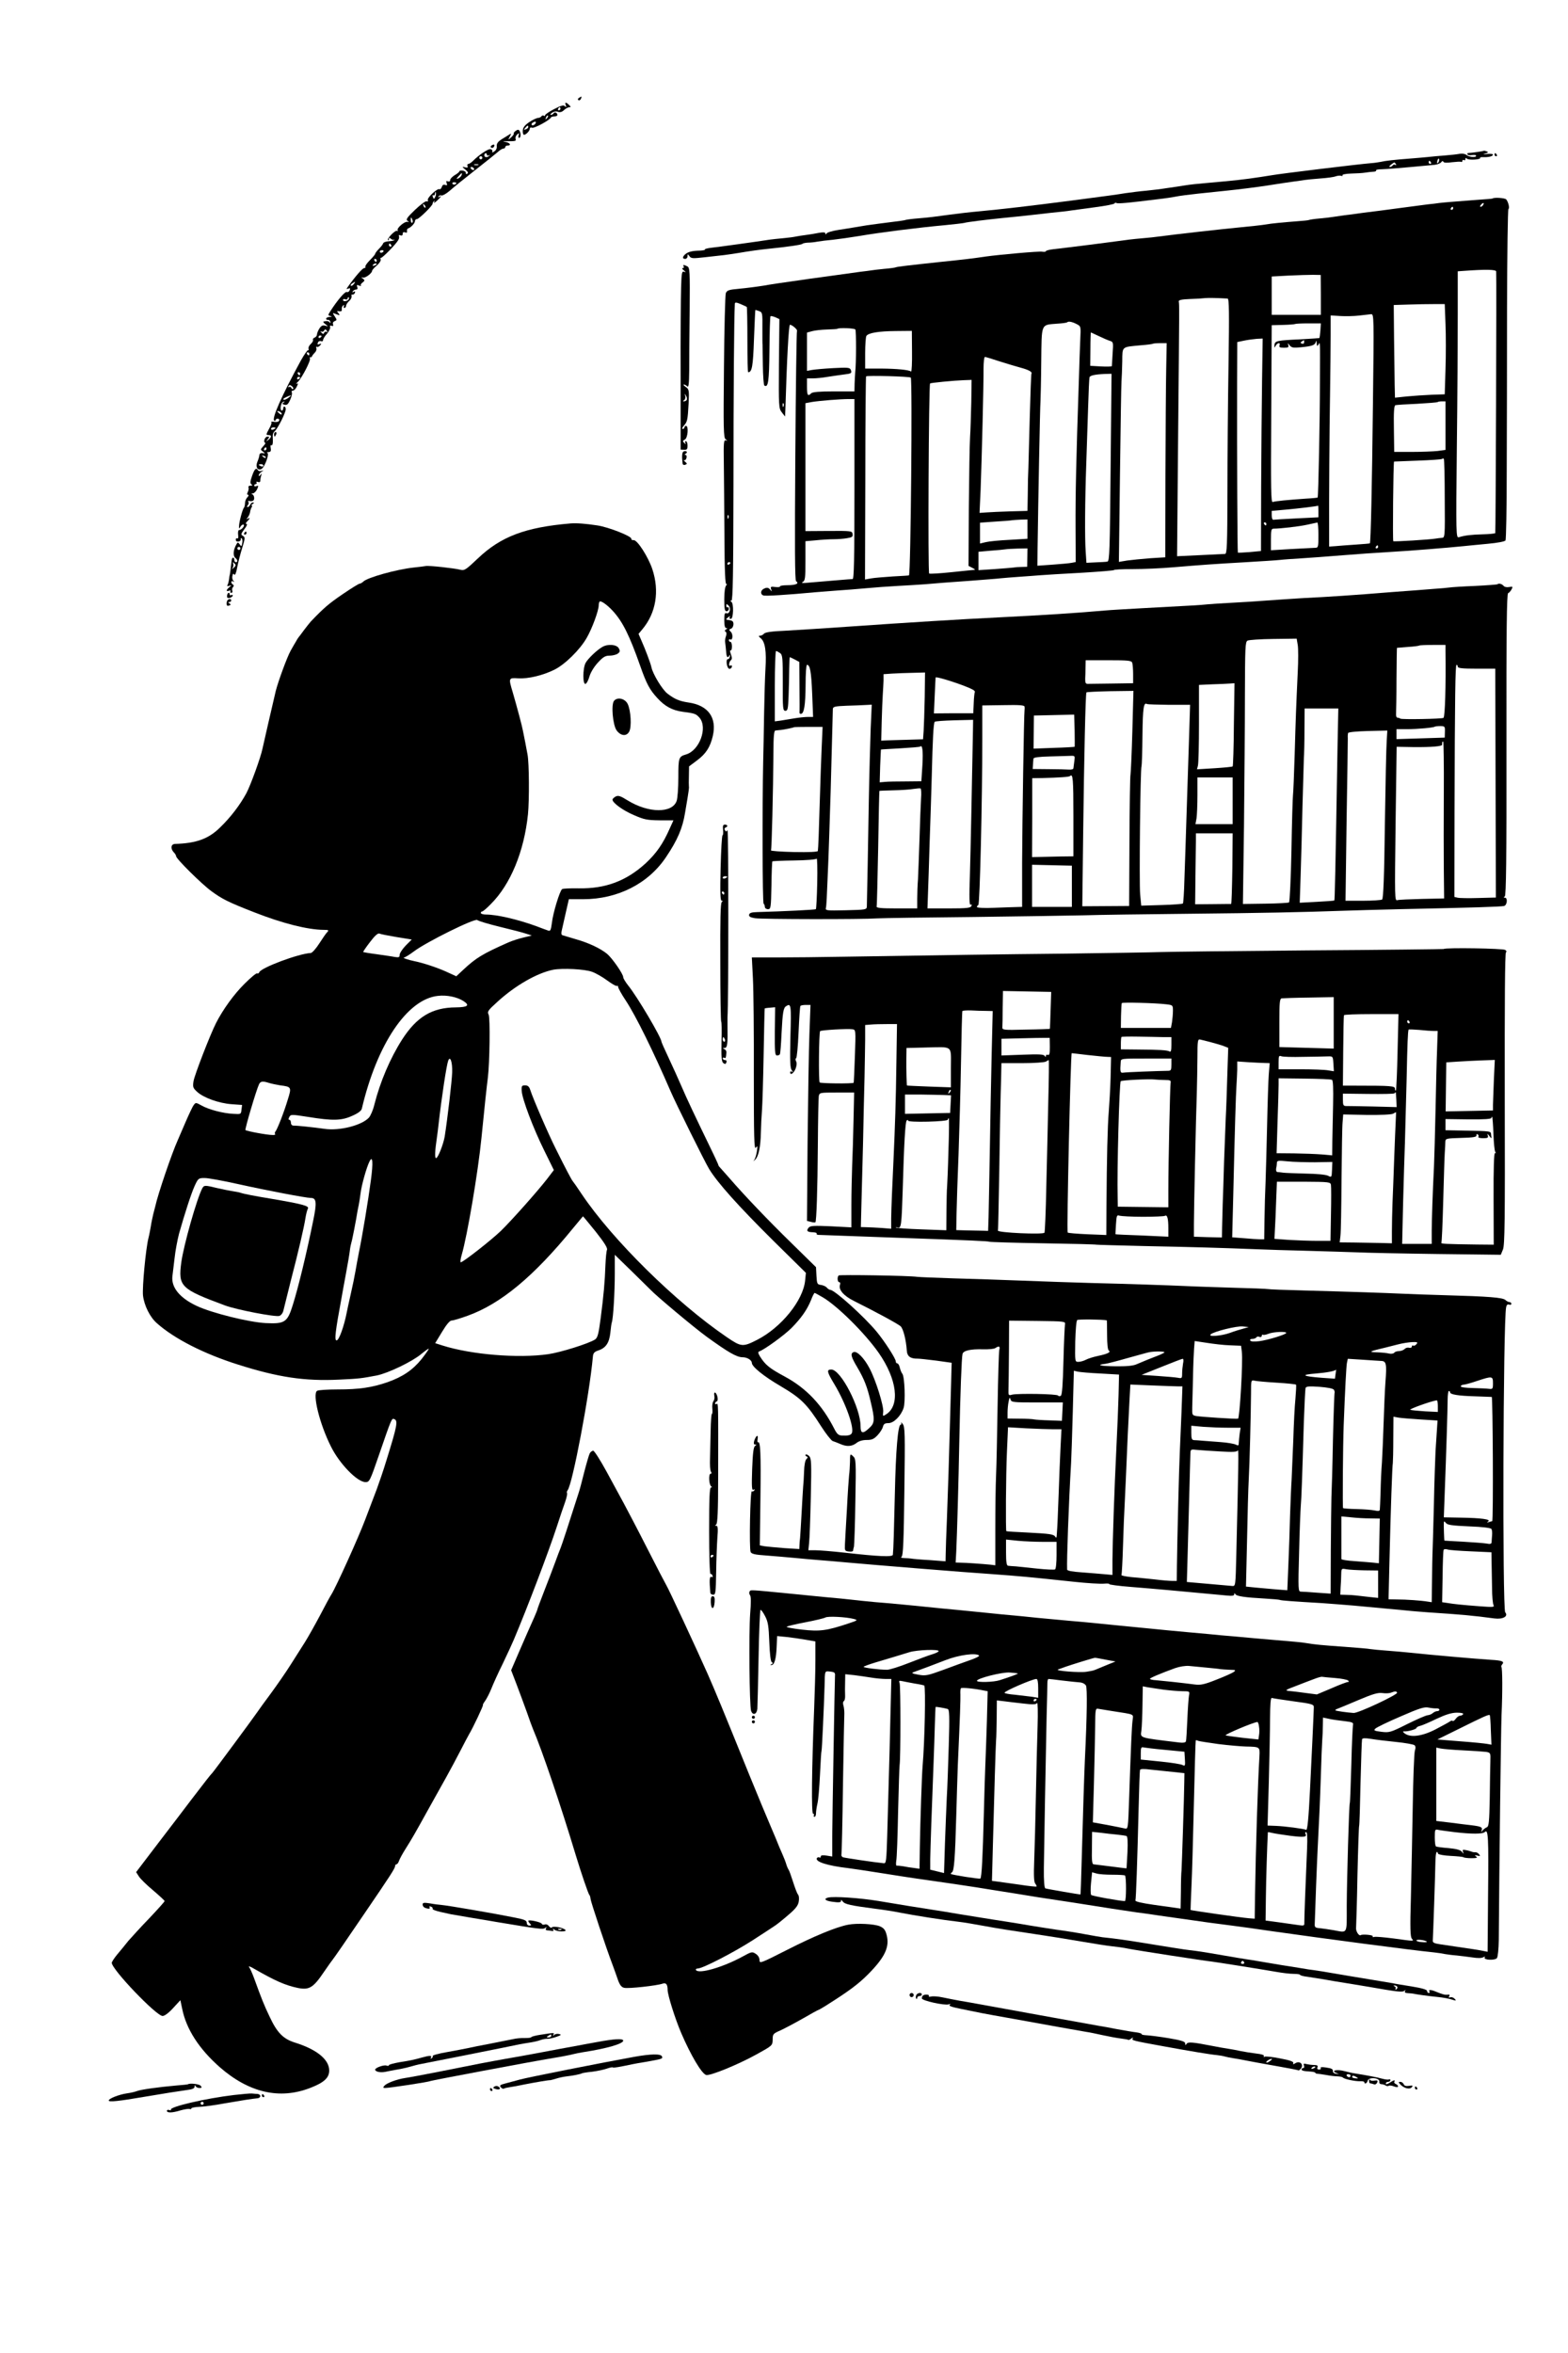 <?xml version="1.0" standalone="no"?>
<!DOCTYPE svg PUBLIC "-//W3C//DTD SVG 20010904//EN"
 "http://www.w3.org/TR/2001/REC-SVG-20010904/DTD/svg10.dtd">
<svg version="1.0" xmlns="http://www.w3.org/2000/svg"
 width="1024pt" height="1536pt" viewBox="0 0 1024 1536"
 preserveAspectRatio="xMidYMid meet">

<g transform="translate(0,1536) scale(0.1,-0.1)"
fill="#000000" stroke="none">
<path d="M3781 14721 c-8 -5 -9 -11 -3 -15 5 -3 12 1 16 9 6 17 6 18 -13 6z"/>
<path d="M3695 14673 c5 -14 3 -15 -6 -6 -9 9 -25 4 -70 -19 -33 -17 -59 -35
-59 -40 0 -5 -4 -7 -9 -3 -5 3 -12 1 -16 -5 -3 -5 -14 -10 -23 -10 -9 -1 -35
-13 -57 -28 -29 -20 -40 -35 -41 -55 -1 -15 3 -27 8 -27 13 0 38 26 38 40 0 7
7 10 15 6 14 -5 116 50 123 67 2 4 12 7 23 7 10 0 19 4 19 9 0 15 -18 23 -25
11 -3 -5 -11 -10 -18 -10 -6 0 -2 6 8 14 12 8 27 11 39 6 14 -5 27 -1 40 12
11 10 26 18 34 18 11 0 11 3 -2 15 -20 20 -30 19 -21 -2z m-35 -23 c0 -5 -5
-10 -11 -10 -5 0 -7 5 -4 10 3 6 8 10 11 10 2 0 4 -4 4 -10z m-89 -63 c-10 -9
-11 -8 -5 6 3 10 9 15 12 12 3 -3 0 -11 -7 -18z m-79 -39 c-6 -6 -15 -8 -19
-4 -4 4 -1 11 7 16 19 12 27 3 12 -12z m-42 -17 c0 -5 -7 -12 -16 -15 -14 -5
-15 -4 -4 9 14 17 20 19 20 6z"/>
<path d="M3368 14506 c-10 -7 -15 -15 -13 -18 3 -3 -5 -13 -16 -24 -22 -19
-22 -19 -10 4 11 20 10 22 -1 15 -7 -4 -29 -19 -50 -31 -27 -17 -35 -29 -34
-46 2 -14 -5 -28 -17 -35 -11 -8 -16 -8 -12 -2 3 6 -1 14 -9 17 -15 6 -76 -35
-119 -78 -10 -10 -23 -18 -28 -18 -6 0 -9 -6 -6 -14 4 -10 0 -12 -16 -8 -21 5
-21 4 2 -15 17 -14 21 -22 12 -27 -7 -4 -10 -2 -9 4 2 7 -7 14 -19 16 -13 2
-23 0 -23 -4 0 -4 -13 -16 -30 -25 -16 -10 -30 -24 -30 -32 0 -9 -6 -12 -15
-9 -11 5 -13 2 -8 -12 5 -13 3 -16 -10 -11 -11 4 -18 -1 -22 -14 -4 -10 -10
-17 -15 -14 -13 8 -82 -56 -76 -71 3 -8 0 -11 -8 -8 -7 3 -41 -23 -76 -56 -51
-49 -61 -63 -49 -71 12 -8 12 -9 -1 -7 -19 3 -71 -42 -63 -55 3 -6 2 -7 -4 -4
-11 7 -68 -51 -59 -60 3 -4 6 -1 6 7 0 9 3 10 13 1 8 -6 17 -9 20 -6 4 3 5 2
2 -2 -3 -4 -20 -7 -37 -8 -18 -1 -34 -7 -36 -14 -2 -7 -15 -23 -28 -36 -13
-13 -24 -28 -24 -32 0 -4 -16 -23 -35 -42 -19 -19 -32 -38 -29 -43 3 -4 -1 -8
-8 -8 -11 -1 -56 -52 -106 -122 -11 -15 -11 -17 3 -12 11 5 14 2 9 -10 -4 -10
-12 -15 -20 -12 -11 4 -61 -54 -107 -126 -16 -25 -16 -27 1 -31 12 -3 11 -5
-5 -6 -13 0 -23 -6 -23 -11 0 -6 5 -9 11 -8 6 2 14 -4 16 -12 3 -9 1 -11 -4
-5 -7 10 -17 11 -40 6 -5 -1 1 -9 12 -17 20 -16 20 -16 -1 -10 -16 5 -26 0
-38 -18 -9 -14 -16 -32 -16 -40 0 -7 -7 -17 -16 -20 -8 -3 -13 -10 -10 -15 3
-4 -4 -17 -15 -27 -11 -10 -17 -24 -14 -31 2 -8 1 -12 -3 -9 -4 2 -25 -28 -47
-67 -128 -235 -192 -381 -174 -393 5 -3 9 -1 9 4 0 5 6 9 14 9 8 0 12 -6 9
-13 -3 -7 -15 -10 -31 -8 -15 3 -24 2 -20 -1 4 -4 -2 -22 -13 -41 -23 -42 -23
-44 -4 -44 20 0 19 -14 -2 -31 -16 -13 -17 -12 -4 4 11 14 11 17 -2 17 -8 0
-17 -9 -20 -20 -3 -11 -1 -20 4 -20 6 0 0 -10 -11 -22 -20 -22 -20 -23 -3 -36
17 -13 17 -13 -2 -10 -12 2 -20 -3 -21 -12 0 -8 -6 -28 -13 -44 -14 -34 1 -61
27 -47 21 12 53 99 38 105 -6 2 -3 5 8 5 14 1 17 7 14 26 -3 13 -1 22 3 19 10
-6 13 16 10 56 -1 13 4 29 13 35 15 12 58 92 70 132 4 12 2 24 -4 28 -5 3 -10
-1 -10 -9 0 -9 -4 -16 -9 -16 -16 0 -7 53 9 57 12 4 12 3 2 -5 -11 -7 -9 -10
6 -14 16 -4 24 3 37 32 10 21 14 43 11 49 -4 6 -1 11 7 11 7 0 19 12 25 26 10
20 10 24 0 19 -7 -4 -4 2 7 12 27 26 87 142 79 154 -3 5 -2 8 3 7 4 -2 9 1 10
5 1 4 9 15 18 24 9 8 14 22 11 30 -3 8 -2 12 3 9 5 -3 14 1 21 9 11 13 10 14
-4 9 -12 -5 -15 -2 -10 9 3 9 12 13 20 10 8 -3 14 0 14 7 0 7 11 26 26 42 14
17 23 37 20 44 -3 8 0 11 10 7 10 -3 12 0 9 10 -4 8 1 17 11 21 15 6 15 8 0
31 -16 24 -16 25 10 14 24 -9 26 -8 14 7 -12 14 -11 15 6 12 13 -2 18 2 16 14
-1 9 3 20 9 24 8 4 9 3 5 -4 -4 -7 -2 -12 3 -12 6 0 11 6 11 13 0 8 9 22 20
32 12 10 18 25 16 32 -3 7 0 12 6 10 6 -1 13 4 16 12 3 9 0 11 -8 6 -9 -5 -11
-4 -6 3 4 7 14 12 21 12 9 0 12 6 8 17 -5 13 -3 15 12 9 11 -4 16 -4 12 0 -4
4 1 13 11 20 15 12 15 15 2 25 -13 9 -13 10 0 7 15 -5 60 29 60 44 0 5 14 21
31 35 16 14 28 32 25 39 -3 8 -2 13 2 11 9 -2 99 90 113 116 6 9 7 22 4 27 -3
6 1 7 9 4 10 -4 16 -1 16 10 0 10 6 13 16 9 10 -4 14 -1 12 8 -2 8 2 16 7 18
18 5 45 34 45 48 0 7 6 13 13 13 13 0 102 87 102 100 0 5 4 12 9 17 6 5 6 2 1
-7 -5 -8 4 -4 18 9 28 26 35 37 15 25 -7 -4 -8 -3 -4 4 4 6 12 9 19 6 7 -2 31
11 53 30 21 19 95 79 164 133 69 54 136 108 150 120 14 13 30 23 37 23 7 0 13
5 13 10 0 6 7 10 15 10 26 0 16 18 -12 23 -23 4 -22 5 7 5 58 0 62 1 57 16 -3
8 2 20 10 28 15 11 16 11 10 -4 -3 -10 -2 -18 3 -18 12 0 13 30 2 47 -5 8 -11
8 -24 -1z m-188 -157 c0 -5 6 -7 13 -3 6 4 8 3 4 -1 -13 -15 -34 -14 -34 1 0
8 4 14 9 14 4 0 8 -5 8 -11z m-30 -19 c0 -5 -4 -10 -10 -10 -5 0 -10 5 -10 10
0 6 5 10 10 10 6 0 10 -4 10 -10z m-27 -47 c-7 -2 -19 -2 -25 0 -7 3 -2 5 12
5 14 0 19 -2 13 -5z m-28 -23 c3 -5 2 -10 -4 -10 -5 0 -13 5 -16 10 -3 6 -2
10 4 10 5 0 13 -4 16 -10z m-81 -44 c-3 -8 -13 -17 -22 -21 -13 -5 -13 -2 3
15 21 24 26 25 19 6z m-34 -50 c0 -11 -19 -15 -25 -6 -3 5 1 10 9 10 9 0 16
-2 16 -4z m-138 -92 c-8 -15 -9 -15 -15 0 -4 10 -3 15 3 11 6 -3 10 2 11 12 0
10 3 13 5 6 3 -7 1 -20 -4 -29z m-64 -69 c-3 -3 -9 2 -12 12 -6 14 -5 15 5 6
7 -7 10 -15 7 -18z m-85 -80 c4 -8 3 -16 -1 -19 -4 -3 -9 4 -9 15 -2 23 3 25
10 4z m-138 -165 c3 -5 1 -10 -4 -10 -6 0 -11 5 -11 10 0 6 2 10 4 10 3 0 8
-4 11 -10z m-51 -42 c-3 -4 -9 -8 -15 -8 -5 0 -9 4 -9 8 0 5 7 9 15 9 8 0 12
-4 9 -9z m-44 -58 c0 -5 -2 -10 -4 -10 -3 0 -8 5 -11 10 -3 6 -1 10 4 10 6 0
11 -4 11 -10z m0 -24 c0 -2 -7 -7 -16 -10 -8 -3 -12 -2 -9 4 6 10 25 14 25 6z
m-150 -131 c-7 -9 -15 -13 -19 -10 -3 3 1 10 9 15 21 14 24 12 10 -5z m-32
-97 c-5 -14 -38 -20 -38 -6 0 6 7 8 15 4 8 -3 15 -1 15 4 0 6 3 10 6 10 3 0 4
-5 2 -12z m-142 -210 c4 -6 3 -8 -4 -4 -5 3 -12 0 -15 -6 -3 -10 -8 -10 -18 1
-8 8 -9 11 -2 7 6 -3 14 -2 18 4 8 13 12 13 21 -2z m-36 -32 c0 -3 -4 -8 -10
-11 -5 -3 -10 -1 -10 4 0 6 5 11 10 11 6 0 10 -2 10 -4z m-80 -116 c0 -5 -2
-10 -4 -10 -3 0 -8 5 -11 10 -3 6 -1 10 4 10 6 0 11 -4 11 -10z m-60 -130 c0
-5 -2 -10 -4 -10 -3 0 -8 5 -11 10 -3 6 -1 10 4 10 6 0 11 -4 11 -10z m0 -24
c0 -3 -4 -8 -10 -11 -5 -3 -10 -1 -10 4 0 6 5 11 10 11 6 0 10 -2 10 -4z m-46
-75 c-4 -3 -9 0 -11 7 -3 6 -10 9 -15 6 -7 -4 -8 -2 -4 5 6 9 11 9 22 0 8 -6
12 -15 8 -18z m-28 -56 c-20 -15 -36 -19 -36 -10 0 5 38 23 50 24 3 0 -4 -6
-14 -14z m-46 -107 c0 -6 -6 -5 -15 2 -8 7 -15 14 -15 16 0 2 7 1 15 -2 8 -4
15 -11 15 -16z m-40 -92 c0 -2 -7 -6 -15 -10 -8 -3 -15 -1 -15 4 0 6 7 10 15
10 8 0 15 -2 15 -4z m-60 -136 c0 -5 -5 -10 -11 -10 -5 0 -7 5 -4 10 3 6 8 10
11 10 2 0 4 -4 4 -10z m-5 -58 c-3 -3 -11 0 -18 7 -9 10 -8 11 6 5 10 -3 15
-9 12 -12z m-15 -52 c0 -5 -7 -7 -15 -4 -8 4 -15 8 -15 10 0 2 7 4 15 4 8 0
15 -4 15 -10z"/>
<path d="M3211 14411 c-8 -6 -9 -11 -3 -15 6 -3 14 -1 17 5 9 14 2 20 -14 10z"/>
<path d="M9688 14375 c-2 -2 -74 -13 -101 -14 -5 -1 -6 -5 -3 -10 3 -4 17 -6
31 -3 14 2 25 0 25 -5 0 -13 -46 -9 -64 6 -9 7 -27 10 -43 7 -15 -3 -59 -8
-98 -11 -38 -3 -88 -7 -110 -10 -22 -2 -74 -7 -115 -10 -104 -8 -160 -14 -195
-22 -16 -3 -43 -7 -60 -8 -86 -7 -596 -69 -650 -79 -11 -2 -42 -7 -70 -11
-120 -18 -158 -22 -370 -41 -38 -3 -95 -9 -125 -14 -30 -5 -84 -13 -120 -18
-36 -6 -96 -13 -135 -17 -38 -3 -99 -11 -135 -16 -68 -11 -99 -15 -350 -48
-270 -35 -459 -57 -610 -71 -58 -5 -141 -15 -185 -21 -118 -16 -124 -17 -203
-24 -40 -3 -78 -8 -85 -10 -12 -4 -25 -6 -177 -25 -70 -9 -90 -12 -165 -25
-16 -3 -61 -10 -100 -16 -38 -6 -73 -16 -77 -23 -6 -8 -8 -8 -8 0 0 8 -13 9
-42 4 -24 -5 -62 -11 -85 -14 -22 -3 -52 -7 -65 -10 -12 -3 -50 -8 -83 -11
-33 -3 -71 -7 -85 -9 -90 -14 -343 -49 -382 -53 -27 -3 -46 -8 -44 -11 2 -4
-12 -7 -32 -8 -50 -1 -77 -7 -96 -23 -20 -17 -21 -31 -1 -31 8 0 15 8 15 17 0
16 1 16 13 0 11 -15 22 -15 102 -6 50 6 106 12 125 14 19 2 62 9 95 14 63 11
143 22 185 26 137 14 225 27 230 33 3 4 19 7 35 8 17 0 46 3 65 7 19 3 64 9
100 12 36 4 115 15 175 25 127 22 389 55 555 70 63 6 121 13 128 15 13 5 143
21 242 31 103 10 127 13 175 18 28 3 95 11 150 17 55 5 114 12 130 15 17 2 86
12 155 21 69 9 127 20 128 25 2 4 8 6 13 3 8 -6 73 0 274 25 44 5 91 12 105
15 14 3 45 8 70 11 25 3 63 7 85 10 22 2 104 11 182 19 78 8 200 23 270 34 70
11 148 23 173 26 25 3 56 8 70 10 14 2 60 7 103 10 43 3 88 9 100 14 12 4 28
6 36 3 8 -2 11 -1 8 4 -3 5 23 10 56 11 34 1 76 3 92 6 17 3 40 5 53 6 13 0
21 4 19 9 -3 4 14 7 36 7 35 1 123 8 346 29 18 2 38 10 43 17 6 9 11 10 14 3
3 -7 23 -8 57 -3 28 3 55 5 60 2 4 -2 7 1 7 7 0 6 5 8 10 5 6 -3 10 -1 10 6 0
9 3 10 10 3 11 -11 92 -6 86 5 -3 4 8 6 22 5 35 -1 62 6 62 17 0 4 -17 6 -37
4 -29 -4 -32 -3 -13 3 20 6 22 9 8 14 -9 4 -18 5 -20 3z m-296 -77 c-8 -8 -9
-4 -5 13 4 13 8 18 11 10 2 -7 -1 -18 -6 -23z m-47 2 c3 -5 1 -10 -4 -10 -6 0
-11 5 -11 10 0 6 2 10 4 10 3 0 8 -4 11 -10z m-229 -12 c4 -6 3 -8 -4 -4 -6 3
-13 2 -17 -4 -3 -5 -12 -10 -18 -10 -7 0 -3 7 7 15 24 18 23 18 32 3z"/>
<path d="M9760 14350 c0 -5 5 -10 11 -10 5 0 7 5 4 10 -3 6 -8 10 -11 10 -2 0
-4 -4 -4 -10z"/>
<path d="M9747 14064 c-1 -1 -42 -5 -92 -8 -172 -13 -220 -17 -255 -21 -19 -3
-53 -7 -75 -9 -22 -3 -107 -14 -190 -25 -82 -11 -172 -23 -200 -26 -27 -3 -61
-8 -75 -10 -14 -2 -49 -7 -79 -10 -30 -4 -63 -9 -75 -11 -12 -2 -50 -7 -86
-10 -36 -3 -68 -8 -71 -10 -3 -2 -41 -6 -85 -9 -79 -6 -165 -14 -195 -20 -22
-4 -114 -14 -179 -20 -88 -8 -437 -47 -530 -60 -14 -2 -56 -7 -95 -10 -80 -7
-115 -12 -165 -19 -33 -5 -316 -41 -422 -53 -27 -3 -48 -9 -48 -13 0 -4 -11
-5 -24 -3 -20 4 -278 -19 -371 -32 -73 -11 -138 -19 -295 -35 -205 -22 -283
-31 -290 -35 -3 -2 -37 -7 -75 -10 -38 -4 -76 -8 -85 -10 -8 -1 -40 -6 -70 -9
-30 -4 -118 -16 -195 -27 -77 -10 -189 -26 -250 -35 -60 -8 -146 -21 -190 -29
-44 -7 -115 -16 -158 -20 -68 -6 -79 -10 -87 -29 -4 -12 -10 -229 -12 -482 -4
-408 -3 -460 11 -472 13 -10 14 -11 1 -7 -13 5 -15 -15 -13 -142 1 -82 3 -295
4 -475 1 -235 5 -326 13 -321 6 3 5 0 -1 -8 -8 -8 -13 -42 -13 -91 0 -63 3
-78 15 -78 8 0 15 7 15 16 0 8 -4 13 -8 10 -5 -3 -9 2 -9 10 0 13 2 13 15 1
18 -18 7 -58 -14 -50 -11 4 -14 -5 -14 -46 0 -34 4 -51 13 -51 9 0 8 -3 -2 -9
-9 -6 -10 -11 -2 -15 6 -4 7 -15 2 -29 -5 -12 -7 -31 -5 -42 2 -11 4 -37 6
-57 2 -38 11 -49 22 -25 3 6 4 3 3 -8 -2 -11 -8 -19 -14 -18 -11 2 -10 -38 2
-57 7 -12 25 -4 25 11 0 6 -5 7 -11 4 -13 -9 -8 27 6 37 6 5 6 18 -2 38 -6 16
-7 28 -2 24 5 -3 9 9 9 25 0 17 -4 31 -10 31 -5 0 -10 5 -10 11 0 5 4 8 9 5
16 -10 20 34 4 49 -13 13 -13 16 1 21 9 3 16 17 16 29 0 18 -6 24 -27 27 -25
3 -25 4 -8 18 11 9 16 10 11 3 -4 -8 -2 -13 7 -13 17 0 20 101 3 112 -8 5 -7
8 1 8 9 0 12 175 13 748 0 604 4 1104 9 1190 1 9 10 9 38 -3 20 -9 39 -17 40
-19 2 -2 4 -99 4 -215 0 -116 2 -211 5 -211 25 0 32 38 38 215 4 105 8 191 9
191 1 1 12 -2 25 -7 21 -8 22 -13 21 -111 0 -57 0 -105 1 -108 0 -3 1 -63 2
-133 1 -70 5 -130 10 -134 25 -15 31 25 33 232 1 118 4 218 7 221 3 2 17 -1
32 -7 l26 -12 -3 -291 c-2 -284 -1 -292 19 -318 l21 -27 2 42 c10 338 22 557
30 557 14 0 51 -32 46 -40 -3 -5 -8 -373 -11 -818 -4 -590 -3 -811 5 -816 23
-15 -2 -26 -55 -26 -30 0 -53 -4 -50 -8 2 -4 -11 -6 -30 -4 -30 4 -33 2 -28
-14 6 -17 6 -18 -7 -2 -10 12 -20 14 -36 7 -26 -10 -30 -37 -8 -46 14 -5 147
3 340 21 28 2 91 7 140 11 50 3 135 10 190 15 55 5 147 12 205 15 58 3 139 8
180 11 107 9 128 11 300 23 85 7 173 13 195 16 22 2 78 7 125 10 47 3 108 8
135 10 28 2 148 10 267 16 119 7 216 15 214 18 -2 3 52 6 121 6 69 0 189 5
267 12 191 16 261 21 471 33 99 6 200 12 225 15 25 3 86 7 135 10 50 3 171 12
270 20 99 8 227 17 285 20 116 7 196 13 283 20 31 3 85 7 120 10 34 3 82 8
107 10 25 3 94 9 154 15 67 6 113 15 118 22 4 7 8 211 8 453 1 242 2 725 2
1073 1 348 5 635 9 637 9 6 0 45 -14 63 -8 10 -80 15 -90 6z m-62 -43 c-3 -6
-11 -11 -16 -11 -5 0 -4 6 3 14 14 16 24 13 13 -3z m-195 -21 c0 -5 -5 -10
-11 -10 -5 0 -7 5 -4 10 3 6 8 10 11 10 2 0 4 -4 4 -10z m281 -412 c3 -36 -3
-1703 -6 -1708 -2 -3 -39 -7 -82 -8 -75 -2 -117 -7 -156 -19 -18 -5 -19 15
-13 584 4 323 6 715 6 870 l0 282 43 3 c138 10 207 9 208 -4z m-1145 -153 l0
-130 -160 0 -161 0 0 125 0 125 110 6 c61 3 133 5 160 5 l50 -1 1 -130z m-609
-24 c10 -1 11 -92 6 -428 -4 -236 -7 -610 -7 -833 -1 -354 -3 -406 -16 -406
-8 0 -82 -4 -164 -8 l-149 -7 7 803 c8 837 8 839 4 860 -2 9 17 14 72 16 41 1
86 4 100 6 21 2 79 1 147 -3z m1423 -166 c3 -71 3 -204 0 -295 l-5 -164 -87
-3 c-47 -2 -121 -7 -162 -11 l-76 -8 -2 85 c-1 47 -2 184 -4 303 l-2 217 97 3
c53 2 128 3 166 3 l70 0 5 -130z m-474 -527 c-6 -534 -14 -899 -20 -905 -1 -1
-42 -5 -91 -8 -50 -3 -109 -8 -132 -10 l-43 -3 0 72 c-1 247 2 699 6 921 2
143 4 318 4 388 l0 128 63 -4 c34 -2 89 -1 122 3 33 4 69 8 79 9 19 1 19 -13
12 -591z m-1936 527 c29 -15 29 -15 25 -97 -2 -46 -7 -175 -10 -288 -17 -499
-22 -730 -21 -942 l1 -227 -26 -5 c-14 -3 -70 -8 -125 -12 l-99 -7 1 114 c4
298 16 928 19 959 1 19 4 135 5 258 3 256 -4 240 103 249 34 2 64 6 66 9 8 8
32 4 61 -11z m1593 -43 c-2 -25 -5 -47 -6 -48 -1 -2 -56 -5 -122 -9 -157 -7
-170 -10 -172 -38 -2 -19 -1 -20 8 -4 12 21 33 23 25 2 -4 -12 3 -15 29 -15
28 0 33 3 28 18 -5 15 -4 14 9 -2 13 -16 24 -18 74 -13 73 7 92 14 97 35 3 11
5 8 6 -8 1 -20 3 -22 11 -10 12 18 11 44 10 -245 0 -233 -10 -748 -15 -753 -1
-1 -35 -5 -76 -7 -115 -8 -201 -16 -217 -22 -12 -5 -13 76 -10 574 l3 580 75
2 c41 1 76 4 78 6 3 2 41 4 86 4 l82 0 -3 -47z m-3037 7 c6 -10 6 -224 -1
-279 -1 -14 -3 -47 -4 -75 l-1 -50 -135 0 c-94 0 -138 -4 -147 -12 -22 -23
-28 -14 -28 42 l0 55 38 0 c20 0 64 4 97 10 33 5 80 12 104 15 52 6 56 9 47
31 -6 15 -19 16 -114 11 -59 -3 -122 -9 -139 -12 l-33 -6 0 125 0 125 33 9
c17 5 61 10 97 11 35 1 66 3 67 4 8 9 113 5 119 -4z m370 -144 c1 -74 -2 -132
-6 -130 -18 11 -92 18 -192 19 l-108 0 0 101 c0 55 4 106 8 112 13 20 79 31
192 32 l105 1 1 -135z m1220 101 c27 -13 59 -27 72 -31 23 -7 23 -10 18 -83
-2 -43 -5 -79 -5 -82 -1 -3 -32 -4 -71 -2 l-70 4 1 109 c0 60 2 109 3 109 1 0
24 -11 52 -24z m1066 -289 c-2 -149 -5 -462 -6 -693 l-1 -421 -74 -7 c-41 -3
-76 -5 -77 -3 -3 3 -6 617 -5 1103 l1 271 43 9 c23 5 60 10 83 12 l40 2 -4
-273z m275 249 c0 -8 -6 -12 -15 -9 -11 5 -11 7 0 14 7 5 13 9 14 9 0 0 1 -6
1 -14z m-901 -173 c-2 -93 -4 -407 -5 -700 l-1 -531 -97 -6 c-54 -4 -122 -11
-152 -15 l-54 -9 7 567 c4 311 8 586 10 611 2 25 4 84 5 131 1 100 -6 93 121
105 41 3 77 8 79 10 2 2 24 4 47 4 l43 0 -3 -167z m-1088 48 c48 -15 110 -34
137 -41 52 -14 78 -28 71 -39 -2 -3 -7 -130 -11 -281 -4 -151 -8 -302 -9 -335
-2 -33 -4 -109 -4 -170 l-2 -110 -112 -3 c-61 -2 -131 -5 -156 -7 l-45 -3 7
151 c8 213 20 697 19 790 0 42 4 77 9 77 5 0 48 -13 96 -29z m725 -693 c-5
-542 -7 -612 -21 -614 -8 -2 -43 -4 -76 -5 l-61 -3 -5 75 c-6 87 -5 321 4 574
3 99 9 263 12 365 3 102 7 190 9 197 4 12 35 19 102 22 l42 1 -6 -612z m-1305
587 c11 -11 0 -1280 -12 -1291 0 -1 -48 -4 -106 -7 -58 -4 -122 -9 -143 -13
l-38 -7 2 661 c0 363 3 662 5 665 7 7 285 0 292 -8z m395 -162 c-2 -82 -5
-184 -8 -228 -3 -44 -6 -251 -8 -460 l-2 -379 25 -13 c14 -7 21 -13 15 -13 -5
0 -72 -7 -149 -15 -76 -8 -143 -12 -148 -9 -9 5 -3 1233 6 1241 3 4 157 19
216 21 l55 2 -2 -147z m-763 -565 c0 -464 -3 -588 -12 -588 -11 0 -137 -11
-293 -24 -36 -4 -45 -2 -32 5 15 9 17 27 17 138 l0 128 68 6 c37 4 90 7 117 7
28 0 67 3 88 7 31 5 38 9 35 27 -3 20 -8 21 -155 20 l-153 -1 0 417 0 418 43
8 c49 8 185 19 240 19 l37 0 0 -587z m3860 413 l0 -158 -52 -7 c-29 -3 -105
-6 -168 -6 l-115 0 -2 150 c-2 111 1 152 10 155 7 2 70 6 141 9 71 4 132 9
134 11 3 3 16 5 29 5 l23 0 0 -159z m-4323 127 c-3 -8 -6 -5 -6 6 -1 11 2 17
5 13 3 -3 4 -12 1 -19z m4318 -603 c2 -252 1 -255 -19 -256 -12 -1 -30 -3 -41
-5 -32 -6 -269 -21 -276 -17 -5 2 0 513 5 520 0 0 70 3 154 6 85 3 156 8 159
11 4 3 9 4 12 1 3 -3 6 -120 6 -260z m-825 -84 l0 -38 -142 -7 c-79 -4 -147
-8 -153 -9 -5 -1 -10 12 -10 28 l0 30 90 8 c80 7 206 22 213 26 1 0 2 -16 2
-38z m-3853 -43 c-3 -8 -6 -5 -6 6 -1 11 2 17 5 13 3 -3 4 -12 1 -19z m1953
-72 l0 -63 -117 -7 c-65 -3 -135 -10 -155 -15 l-38 -9 0 68 0 68 98 7 c53 3
104 7 112 9 8 1 34 3 58 4 l42 1 0 -63z m1560 34 c0 -5 -2 -10 -4 -10 -3 0 -8
5 -11 10 -3 6 -1 10 4 10 6 0 11 -4 11 -10z m340 -73 c0 -79 -1 -83 -22 -83
-13 -1 -83 -4 -155 -8 l-133 -8 0 70 c0 61 2 71 18 71 42 0 167 14 220 26 31
7 60 13 65 14 4 0 7 -36 7 -82z m390 -77 c0 -5 -5 -10 -11 -10 -5 0 -7 5 -4
10 3 6 8 10 11 10 2 0 4 -4 4 -10z m-2291 -70 l-1 -60 -37 -1 c-20 0 -43 -2
-53 -4 -9 -1 -64 -6 -122 -10 l-106 -7 0 60 0 60 78 7 c42 3 86 7 97 9 11 2
48 4 82 5 l63 1 -1 -60z m-1939 -34 c0 -3 -4 -8 -10 -11 -5 -3 -10 -1 -10 4 0
6 5 11 10 11 6 0 10 -2 10 -4z"/>
<path d="M4465 13620 c3 -5 1 -10 -6 -10 -7 0 -4 -7 7 -15 15 -12 15 -14 2 -9
-15 5 -17 -6 -20 -103 -2 -59 -4 -322 -3 -583 l0 -475 23 -1 c18 -1 22 4 22
27 0 16 -5 29 -11 29 -5 0 -7 -6 -3 -12 5 -10 3 -9 -7 0 -12 11 -11 15 4 23
19 11 25 89 7 89 -5 0 -10 -4 -10 -10 0 -5 -5 -10 -12 -10 -6 0 -3 9 7 20 24
27 26 37 32 146 4 87 3 93 -19 108 -12 9 -18 16 -12 16 5 0 15 -5 22 -12 9 -9
12 13 13 103 0 62 1 239 3 392 2 257 1 279 -15 288 -23 12 -32 12 -24 -1z m20
-870 c-3 -6 -12 -10 -18 -10 -9 0 -8 3 1 8 7 5 10 17 7 28 -6 17 -6 18 5 1 6
-9 8 -22 5 -27z"/>
<path d="M1790 12525 c0 -8 2 -15 4 -15 2 0 6 7 10 15 3 8 1 15 -4 15 -6 0
-10 -7 -10 -15z"/>
<path d="M4463 12412 c-9 -6 -11 -33 -5 -79 1 -7 9 -10 17 -7 14 6 13 8 -2 21
-10 8 -13 12 -7 9 7 -3 14 3 17 14 3 11 0 20 -6 20 -8 0 -7 4 2 9 7 5 9 11 4
14 -5 3 -14 3 -20 -1z"/>
<path d="M1646 12253 c-13 -37 -13 -48 -4 -55 9 -5 8 -8 -5 -8 -11 0 -17 -5
-14 -12 2 -7 0 -21 -5 -30 -6 -12 -5 -18 2 -18 6 0 4 -7 -4 -16 -9 -8 -16 -26
-16 -38 0 -12 -3 -26 -7 -30 -9 -9 -32 -95 -32 -121 0 -19 0 -19 10 -2 6 9 14
15 20 12 10 -7 -14 -35 -30 -35 -5 0 -8 -14 -6 -30 3 -18 0 -28 -5 -25 -6 4
-10 0 -10 -9 0 -8 7 -13 18 -11 9 1 16 8 14 15 -1 6 2 9 6 6 5 -3 7 -17 4 -31
-4 -23 -6 -24 -17 -8 -11 15 -13 15 -23 -4 -19 -34 -21 -71 -6 -84 16 -13 19
-29 4 -29 -5 0 -10 7 -10 15 0 21 -15 19 -17 -2 -5 -45 -12 -98 -13 -98 -1 0
-3 -12 -4 -26 -2 -14 -6 -31 -10 -37 -5 -8 -1 -10 11 -6 17 5 17 5 1 -9 -22
-18 -23 -31 -2 -23 8 3 12 2 9 -4 -3 -6 -1 -10 5 -10 7 0 10 6 7 14 -3 7 -1
18 5 24 6 6 6 12 -1 16 -15 10 -14 29 2 20 9 -5 9 -4 1 5 -7 7 -9 22 -6 33 3
14 7 16 12 7 5 -7 13 12 19 47 6 32 21 90 33 128 19 63 20 69 4 78 -14 8 -13
13 10 44 15 18 21 34 14 34 -7 0 -6 6 4 16 19 19 21 28 4 18 -10 -6 -10 -5 -1
7 7 9 14 24 16 35 1 10 6 25 10 32 5 6 5 12 0 12 -4 0 -1 5 7 10 10 7 11 10 2
10 -7 0 -15 -7 -18 -15 -4 -8 -11 -15 -16 -15 -7 0 -6 5 1 13 6 8 7 17 3 21
-4 4 -2 7 3 6 24 -5 35 1 35 19 0 11 -6 22 -12 24 -9 4 -7 6 3 6 9 1 21 13 28
27 10 23 9 26 -4 21 -8 -4 -15 -2 -15 3 0 6 5 10 11 10 5 0 7 4 4 10 -3 6 1 7
9 4 10 -4 16 -1 16 9 0 9 3 24 6 34 5 15 4 15 -5 3 -7 -9 -11 -11 -11 -3 0 7
8 17 18 23 16 11 16 11 0 6 -10 -3 -20 -1 -23 4 -12 20 -23 9 -39 -37z m-76
-473 c0 -5 -4 -10 -10 -10 -5 0 -10 5 -10 10 0 6 5 10 10 10 6 0 10 -4 10 -10z
m-45 -128 c-11 -9 -15 -11 -8 -3 6 7 9 21 6 30 -5 13 -3 14 8 3 11 -10 10 -15
-6 -30z"/>
<path d="M3725 11943 c-295 -25 -455 -86 -605 -229 -79 -75 -87 -80 -115 -73
-39 10 -204 28 -224 24 -9 -2 -45 -6 -81 -10 -110 -12 -302 -65 -328 -92 -7
-7 -18 -13 -23 -13 -6 0 -56 -31 -113 -70 -88 -60 -121 -88 -207 -178 -8 -10
-29 -35 -45 -57 -16 -22 -31 -42 -34 -45 -3 -3 -11 -16 -18 -29 -8 -13 -23
-39 -34 -59 -23 -41 -81 -199 -97 -262 -17 -72 -82 -353 -87 -378 -11 -55 -77
-237 -105 -290 -42 -77 -101 -155 -171 -223 -76 -75 -156 -104 -295 -108 -27
-1 -31 -31 -8 -55 8 -8 15 -19 15 -25 0 -17 167 -182 230 -228 71 -52 110 -72
282 -139 181 -71 346 -113 451 -114 33 0 36 -2 25 -14 -8 -7 -31 -41 -53 -75
-21 -33 -46 -61 -55 -62 -80 -4 -326 -96 -337 -126 -3 -7 -9 -10 -14 -7 -5 3
-42 -28 -82 -68 -69 -68 -141 -168 -186 -256 -39 -77 -140 -338 -147 -379 -6
-39 -4 -45 23 -70 42 -39 143 -75 225 -81 l69 -5 -4 -31 c-3 -30 -4 -30 -53
-27 -67 3 -161 28 -207 54 -38 21 -39 21 -52 3 -8 -10 -32 -62 -55 -115 -23
-53 -45 -105 -50 -116 -38 -84 -129 -351 -146 -430 -1 -5 -7 -28 -13 -50 -5
-22 -13 -58 -16 -80 -4 -22 -10 -56 -15 -75 -18 -69 -42 -326 -36 -378 8 -65
46 -142 92 -181 114 -101 307 -199 529 -269 262 -83 435 -109 660 -98 131 6
144 8 245 27 75 15 231 90 291 140 27 22 49 38 49 34 0 -4 -21 -34 -47 -67
-58 -72 -124 -116 -223 -151 -102 -35 -185 -47 -326 -47 -65 0 -125 -4 -133
-9 -32 -20 16 -216 90 -363 55 -112 172 -233 226 -233 26 0 29 6 89 180 80
233 82 237 97 232 28 -9 22 -41 -50 -272 -18 -60 -47 -144 -62 -185 -16 -41
-50 -131 -76 -200 -44 -117 -190 -439 -220 -487 -8 -12 -42 -74 -75 -138 -34
-64 -78 -142 -98 -174 -20 -32 -62 -97 -92 -145 -30 -48 -89 -133 -130 -189
-42 -56 -82 -112 -90 -124 -28 -41 -281 -383 -293 -396 -14 -14 -47 -57 -139
-177 -35 -47 -131 -172 -212 -278 l-147 -193 18 -28 c10 -16 52 -57 93 -91 41
-35 75 -66 75 -70 0 -4 -45 -54 -100 -112 -55 -57 -116 -124 -137 -148 -20
-25 -52 -65 -72 -88 -20 -24 -36 -49 -36 -55 0 -43 291 -347 332 -347 13 0 40
20 69 52 l47 51 12 -57 c27 -133 111 -262 245 -380 191 -167 391 -213 590
-136 91 35 125 66 125 114 0 72 -82 138 -223 182 -77 24 -117 64 -166 169 -37
77 -53 118 -101 250 -12 33 -27 66 -33 74 -7 9 8 4 33 -11 136 -78 203 -108
285 -125 74 -15 101 1 171 105 22 31 44 64 51 72 18 23 89 126 214 310 170
249 199 294 199 308 0 6 4 12 9 12 5 0 13 10 17 23 4 12 23 47 42 77 44 70 59
96 147 255 40 72 94 168 120 215 26 47 67 123 91 170 24 47 50 96 58 110 24
39 95 190 90 190 -3 0 4 13 15 28 11 16 29 51 40 79 11 28 44 102 75 164 30
63 62 132 71 154 89 210 228 576 280 735 20 63 46 138 56 166 10 29 15 54 12
58 -3 3 -1 11 4 18 32 41 142 619 165 872 2 24 10 32 37 41 48 16 70 50 77
115 3 30 7 61 10 69 9 27 19 195 19 318 l0 122 115 -112 c63 -62 117 -115 120
-118 32 -35 280 -243 365 -305 141 -102 196 -134 235 -134 30 0 60 -19 60 -37
0 -24 77 -87 187 -151 135 -80 172 -116 267 -265 31 -48 64 -90 74 -94 9 -3
31 -11 49 -19 43 -19 76 -17 106 6 16 13 40 20 67 20 34 0 47 6 71 31 16 17
32 42 35 55 5 19 13 24 36 24 35 0 82 47 99 99 13 39 7 204 -8 223 -6 7 -13
25 -17 41 -3 15 -11 27 -16 27 -6 0 -10 6 -10 13 0 18 -73 131 -125 194 -81
98 -275 273 -303 273 -5 0 -15 6 -22 14 -6 8 -24 16 -38 18 -25 3 -27 7 -30
59 l-3 57 -162 159 c-150 146 -310 314 -404 423 -21 24 -46 52 -55 62 -10 10
-17 19 -16 21 1 1 -23 54 -54 117 -96 198 -155 322 -188 400 -18 41 -54 122
-81 179 -27 57 -49 107 -49 110 0 27 -159 296 -217 367 -18 23 -33 47 -33 55
0 21 -71 123 -105 152 -44 36 -120 72 -205 96 -41 12 -80 24 -87 26 -8 3 -9
14 -3 37 4 18 16 70 26 115 l19 83 93 0 c225 0 425 101 541 274 75 111 109
190 125 291 3 17 10 59 16 95 6 36 11 70 9 75 -1 6 -1 37 0 71 l1 61 52 39
c59 44 86 87 103 159 28 120 -30 201 -159 219 -60 9 -90 22 -137 58 -34 26
-96 128 -105 173 -5 24 -39 115 -65 173 l-19 44 25 30 c89 106 113 249 65 393
-27 80 -98 191 -122 189 -10 -1 -16 3 -15 9 3 16 -148 76 -222 87 -79 12 -135
16 -176 13z m276 -570 c65 -70 110 -161 180 -360 41 -117 62 -156 112 -210 49
-54 98 -80 163 -89 83 -11 88 -13 112 -39 55 -64 1 -214 -88 -240 -48 -14 -50
-21 -50 -150 0 -67 -5 -136 -11 -153 -28 -82 -184 -81 -320 3 -48 30 -62 34
-79 25 -11 -6 -20 -15 -20 -20 0 -21 69 -71 140 -101 66 -29 86 -33 166 -34
l92 0 -25 -55 c-43 -98 -87 -161 -157 -226 -126 -115 -262 -166 -437 -163 -53
1 -102 -1 -108 -5 -15 -10 -60 -156 -67 -222 -6 -45 -10 -54 -23 -49 -9 3 -45
16 -81 30 -122 44 -255 75 -327 75 -18 0 -33 5 -33 10 0 6 4 10 9 10 5 0 30
21 56 48 129 128 218 344 243 587 9 90 8 334 -3 390 -3 17 -10 53 -15 80 -6
28 -12 61 -15 75 -5 29 -39 156 -66 249 -29 96 -28 97 35 93 64 -4 159 18 236
56 69 34 166 129 211 207 35 60 79 179 79 214 0 10 3 21 6 24 8 8 50 -22 85
-60z m-737 -2063 c75 -18 152 -38 172 -45 l37 -12 -54 -13 c-30 -7 -74 -21
-99 -32 -169 -75 -210 -100 -293 -177 l-47 -44 -68 31 c-60 27 -152 57 -207
68 -36 7 -80 22 -67 23 7 1 37 19 66 41 81 61 398 218 413 204 6 -6 73 -26
147 -44z m-674 -67 l99 -16 -40 -40 c-21 -22 -39 -49 -39 -60 0 -16 -5 -18
-32 -14 -18 4 -71 11 -118 18 -47 6 -86 13 -88 14 -2 2 18 31 44 65 31 41 51
59 61 56 8 -4 59 -14 113 -23z m1277 -227 c23 -8 67 -33 98 -56 30 -22 59 -39
64 -36 4 3 8 0 8 -7 0 -7 22 -47 50 -89 65 -98 180 -332 293 -593 32 -75 224
-462 251 -506 54 -89 190 -241 417 -466 l215 -212 -5 -50 c-13 -130 -155 -306
-313 -387 -94 -48 -104 -47 -198 17 -331 225 -748 636 -948 934 -29 44 -56 82
-59 85 -6 6 -44 77 -110 210 -48 95 -149 328 -167 385 -7 22 -16 30 -34 30
-21 0 -24 -4 -22 -36 3 -53 75 -244 148 -391 l62 -126 -45 -59 c-68 -87 -234
-273 -301 -338 -61 -59 -247 -205 -262 -205 -4 0 -2 21 6 48 37 126 107 541
129 762 12 117 16 158 26 255 6 55 13 118 16 140 12 95 16 392 5 412 -10 19
-4 28 56 82 116 107 261 190 367 211 61 11 205 4 253 -14z m-840 -191 c43 -28
28 -40 -50 -41 -155 -1 -255 -61 -351 -210 -79 -124 -143 -275 -181 -424 -8
-35 -25 -74 -36 -86 -48 -51 -192 -87 -289 -73 -70 10 -183 22 -202 21 -11 0
-18 7 -18 19 0 10 -5 19 -10 19 -7 0 -7 6 -1 18 10 18 13 18 123 1 160 -26
218 -25 288 7 39 17 60 33 63 47 99 421 296 714 496 736 59 7 126 -7 168 -34z
m-74 -465 c-2 -58 -30 -299 -49 -420 -9 -51 -44 -140 -56 -140 -10 0 -8 44 6
140 2 14 7 50 10 80 20 177 52 387 63 416 13 35 28 -9 26 -76z m-1197 -69 c16
-5 49 -12 74 -16 73 -9 75 -12 50 -91 -24 -81 -68 -194 -81 -210 -5 -6 -6 -14
-2 -17 3 -4 -5 -7 -18 -6 -35 0 -168 25 -176 32 -5 6 71 263 89 300 10 19 23
21 64 8z m666 -636 c-17 -129 -55 -359 -77 -465 -8 -41 -19 -100 -24 -130 -5
-30 -19 -98 -31 -150 -12 -52 -23 -104 -25 -115 -18 -93 -51 -185 -67 -185
-15 0 -8 60 32 275 5 28 18 102 30 165 12 63 23 130 25 149 2 18 7 41 10 51 5
14 32 153 39 200 2 8 5 29 9 45 3 17 9 51 12 77 6 51 39 169 58 206 21 43 25
-6 9 -123z m-865 -25 c190 -42 442 -90 473 -90 37 0 40 -30 15 -150 -43 -212
-96 -431 -133 -549 -35 -113 -52 -124 -177 -118 -111 6 -352 66 -450 112 -111
52 -168 121 -159 195 2 14 8 66 14 116 5 49 19 121 29 160 37 131 79 261 102
312 23 50 25 52 66 52 23 0 122 -18 220 -40z m2334 -311 c56 -71 78 -106 73
-118 -4 -9 -8 -52 -10 -96 -4 -114 -12 -202 -31 -348 -14 -107 -20 -129 -37
-141 -42 -27 -224 -84 -306 -96 -196 -28 -502 -3 -691 57 l-47 15 45 74 c30
50 51 74 63 74 11 0 57 14 104 31 217 78 432 257 688 571 35 42 64 77 65 78 2
0 39 -46 84 -101z m1481 -427 c96 -56 276 -234 367 -364 119 -171 140 -341 49
-400 -23 -15 -24 -15 -20 16 4 38 -49 209 -90 285 -34 65 -81 113 -103 105
-23 -9 -18 -30 25 -102 44 -75 64 -126 86 -222 28 -117 27 -139 -8 -171 -43
-41 -58 -38 -58 11 0 120 -129 370 -191 370 -32 0 -29 -15 20 -96 75 -125 133
-289 113 -321 -8 -12 -24 -16 -64 -14 -22 1 -32 10 -49 43 -79 156 -182 265
-322 341 -102 55 -128 76 -163 131 -13 21 -15 31 -6 34 33 11 163 105 211 153
64 65 101 118 127 181 10 27 21 48 24 48 3 0 26 -13 52 -28z"/>
<path d="M3934 11137 c-37 -21 -95 -77 -110 -105 -19 -37 -19 -143 0 -136 8 3
19 25 26 50 8 26 30 62 55 89 34 37 48 45 76 45 19 0 43 6 53 13 15 11 17 17
7 35 -13 25 -71 30 -107 9z"/>
<path d="M4010 10785 c-20 -24 -8 -159 17 -193 27 -37 65 -40 82 -8 17 30 11
139 -10 181 -17 35 -67 47 -89 20z"/>
<path d="M1321 7603 c-36 -69 -121 -369 -137 -483 -21 -158 -5 -174 286 -282
76 -28 330 -77 355 -68 11 4 23 20 26 36 4 16 25 101 47 189 51 196 88 355 97
415 4 25 11 52 16 61 9 17 -36 29 -241 64 -110 18 -181 32 -200 39 -8 3 -31 7
-50 10 -20 3 -65 12 -100 20 -82 20 -87 20 -99 -1z"/>
<path d="M1595 11880 c-3 -5 -1 -10 4 -10 6 0 11 5 11 10 0 6 -2 10 -4 10 -3
0 -8 -4 -11 -10z"/>
<path d="M9779 11546 c-2 -2 -68 -7 -147 -11 -79 -3 -153 -8 -165 -10 -12 -2
-58 -6 -102 -9 -44 -4 -168 -13 -275 -21 -256 -21 -428 -32 -575 -39 -66 -4
-174 -11 -240 -16 -66 -5 -172 -12 -235 -15 -63 -3 -133 -8 -155 -10 -42 -5
-104 -8 -420 -25 -104 -6 -215 -12 -245 -15 -194 -17 -410 -31 -695 -45 -263
-13 -587 -33 -975 -60 -157 -11 -345 -23 -418 -27 -92 -4 -136 -10 -143 -20
-6 -7 -18 -13 -26 -13 -11 0 -9 -5 6 -17 28 -24 37 -86 30 -198 -3 -49 -7
-182 -9 -295 -2 -113 -4 -254 -6 -315 -6 -285 -5 -919 3 -924 4 -3 8 -13 8
-21 0 -8 9 -15 20 -15 19 0 20 8 23 154 1 85 4 156 6 158 2 2 66 5 142 6 78 1
143 6 147 12 4 6 6 -65 4 -158 -2 -92 -6 -170 -9 -172 -4 -4 -208 -14 -383
-19 -37 -1 -50 -5 -53 -17 -2 -12 8 -18 39 -23 42 -7 696 -8 799 -1 30 2 312
6 625 9 314 4 640 9 725 11 85 3 391 7 680 10 490 5 738 10 1020 20 63 2 225
7 360 10 483 10 665 16 683 21 20 6 24 54 5 54 -10 0 -10 2 -1 8 9 6 12 236
11 992 -1 743 2 985 11 988 6 2 16 13 22 24 10 19 9 20 -15 16 -15 -3 -31 0
-37 8 -11 13 -31 18 -40 10z m-1304 -396 c4 -23 4 -103 0 -178 -11 -239 -13
-292 -20 -537 -4 -132 -9 -251 -11 -265 -2 -14 -7 -176 -10 -360 -4 -188 -11
-338 -16 -341 -5 -3 -75 -7 -155 -8 l-146 -2 7 508 c3 279 6 664 6 855 1 308
2 348 17 356 9 5 84 10 168 11 l153 2 7 -41z m965 -37 c3 -230 -3 -429 -13
-439 -6 -7 -276 -12 -282 -5 -4 3 -12 6 -18 6 -7 0 -11 11 -10 25 1 14 3 116
3 228 1 111 2 202 3 203 1 0 34 3 72 6 39 2 72 7 74 9 2 2 42 4 88 4 l83 0 0
-37z m-4346 -16 c17 -12 18 -31 18 -195 -1 -167 1 -182 17 -182 15 0 18 12 21
98 2 53 4 132 4 175 1 42 2 77 4 77 2 0 16 -7 32 -15 l30 -16 1 -162 c1 -89 1
-165 0 -169 0 -5 4 -8 9 -8 21 0 30 56 31 186 0 75 4 134 9 134 20 0 28 -42
34 -187 l6 -153 -33 0 c-18 0 -58 -4 -88 -9 -30 -5 -71 -12 -91 -15 l-38 -5 0
230 c0 126 4 229 8 229 5 0 16 -6 26 -13z m2300 -63 c3 -9 6 -42 6 -75 l0 -59
-135 -2 c-74 -1 -145 -2 -157 -2 -18 -1 -21 4 -21 32 1 17 2 52 2 77 l1 45
149 0 c127 0 150 -2 155 -16z m2126 -26 c0 -10 31 -13 122 -13 l123 0 2 -747
2 -747 -114 -3 c-63 -2 -124 -1 -136 2 l-21 5 1 550 c2 763 5 965 13 965 5 0
8 -6 8 -12z m-3481 -200 c-2 -90 -5 -188 -7 -218 l-4 -56 -101 -3 c-56 -1
-118 -4 -137 -4 l-35 -2 3 125 c2 69 5 148 7 175 2 28 4 69 5 92 l0 42 58 4
c31 2 92 4 135 5 l78 2 -2 -162z m312 51 c11 -5 18 -13 15 -17 -2 -4 -6 -37
-7 -73 l-3 -65 -129 0 -128 -1 5 111 c3 61 5 116 6 123 0 11 190 -50 241 -78z
m1707 -228 c-1 -148 -5 -271 -8 -274 -3 -3 -56 -8 -119 -12 l-114 -7 6 23 c4
13 7 137 7 276 l0 252 88 4 c48 1 100 4 115 5 l29 2 -4 -269z m-663 -43 c-4
-145 -10 -272 -12 -283 -3 -11 -6 -209 -7 -440 l-2 -419 -153 -1 -153 -1 6
496 c6 482 15 890 21 900 2 3 72 6 155 8 l152 2 -7 -262z m240 171 l137 0 -6
-192 c-3 -106 -11 -327 -16 -492 -5 -165 -12 -369 -15 -454 -2 -85 -7 -156
-10 -159 -3 -3 -65 -8 -139 -10 l-133 -4 -7 73 c-7 71 1 826 9 838 2 4 5 94 6
201 2 181 8 218 30 204 4 -2 69 -4 144 -5z m-1949 -156 c-3 -87 -9 -295 -12
-463 -4 -257 -11 -616 -13 -697 -1 -21 -5 -22 -136 -25 -132 -3 -136 -2 -131
17 3 11 7 90 10 175 4 85 9 214 11 285 5 130 14 433 20 685 2 74 4 143 4 152
1 15 14 18 89 21 48 1 105 4 126 5 l39 2 -7 -157z m1005 144 c1 -6 1 -16 0
-21 -4 -21 -15 -742 -16 -998 l0 -288 -35 -1 c-19 0 -86 -3 -147 -5 -67 -3
-113 0 -113 5 0 5 4 11 9 13 10 3 26 681 26 1083 l0 220 138 2 c102 2 137 0
138 -10z m2044 -257 c-14 -831 -18 -1005 -21 -1008 -1 -2 -53 -6 -114 -9
l-112 -6 6 179 c3 99 9 301 12 449 4 149 8 290 9 315 2 25 4 108 4 185 l1 140
110 0 110 0 -5 -245z m-1717 -5 c-2 -1 -63 -5 -136 -7 l-132 -5 1 108 1 108
131 3 132 3 3 -104 c1 -57 1 -105 0 -106z m-664 108 c-8 -423 -15 -784 -20
-947 -5 -145 -4 -197 5 -192 7 5 9 1 5 -8 -5 -13 -29 -16 -147 -16 l-140 0 8
233 c4 127 8 268 10 312 2 44 6 188 10 320 6 242 11 341 19 353 2 4 60 8 128
10 l123 3 -1 -68z m-988 -113 c-3 -74 -9 -227 -12 -340 -6 -207 -10 -317 -13
-335 0 -6 -58 -9 -156 -7 -86 2 -153 7 -150 11 5 9 14 380 16 644 0 97 4 137
12 138 7 1 23 3 37 4 26 3 83 15 86 18 2 1 44 2 94 2 l92 0 -6 -135z m4070
103 l-1 -38 -158 -5 -157 -5 0 33 0 32 68 0 c70 0 174 10 181 16 2 2 19 4 36
4 31 0 32 -2 31 -37z m-380 -60 c-3 -37 -8 -284 -12 -548 -4 -339 -10 -482
-18 -487 -6 -4 -62 -8 -125 -8 l-114 0 7 518 c5 284 8 528 8 542 -1 14 0 30 2
35 2 6 57 11 130 13 l126 3 -4 -68z m373 -334 c-1 -178 -1 -407 0 -509 l2
-185 -143 -3 c-79 -2 -151 -5 -162 -8 -18 -6 -18 9 -12 497 l7 504 112 -2
c117 -1 187 5 185 16 -1 14 2 24 7 19 3 -3 5 -151 4 -329z m-3405 178 l-7
-107 -101 -1 c-56 0 -117 -1 -136 -3 l-35 -3 3 106 c2 58 5 107 5 108 1 1 58
4 127 8 69 4 127 9 129 11 15 15 20 -26 15 -119z m992 24 c-3 -20 -5 -41 -6
-46 0 -6 -12 -10 -27 -9 -16 1 -75 3 -133 3 l-106 1 2 28 c1 15 2 32 3 39 1 9
33 13 109 15 59 2 120 3 135 4 27 1 28 -1 23 -35z m-6 -356 l0 -265 -82 -1
c-46 -1 -107 -2 -136 -3 l-52 -1 1 258 0 257 67 1 c111 3 174 7 180 13 19 19
22 -20 22 -259z m1040 98 l0 -153 -121 0 -122 0 7 38 c3 20 6 89 6 152 l0 115
115 0 115 0 0 -152z m-2035 14 c-2 -34 -7 -152 -10 -262 -4 -110 -8 -229 -10
-265 -3 -36 -5 -93 -5 -127 l0 -63 -135 0 c-103 0 -133 3 -130 13 2 6 6 178
10 382 3 203 7 370 8 372 1 1 43 3 93 4 50 1 109 5 130 9 21 3 42 5 46 3 4 -2
6 -32 3 -66z m2033 -457 c-2 -126 -5 -230 -8 -231 -3 0 -57 0 -120 -1 l-115
-1 2 184 c1 101 3 205 3 232 l0 47 120 0 120 0 -2 -230z m-1048 -116 l0 -134
-130 0 -130 0 0 138 0 137 130 -3 130 -3 0 -135z"/>
<path d="M1483 11471 c-1 -14 3 -17 18 -14 10 3 19 10 19 15 0 5 -4 6 -10 3
-5 -3 -10 -1 -10 4 0 19 -16 12 -17 -8z"/>
<path d="M1487 11443 c-4 -3 -7 -14 -7 -24 0 -13 5 -16 16 -12 13 5 13 7 2 14
-10 7 -10 9 0 9 6 0 12 5 12 10 0 11 -13 13 -23 3z"/>
<path d="M4722 9943 c2 -18 1 -34 -3 -35 -5 -2 -10 -99 -13 -215 -4 -161 -2
-213 7 -213 9 0 9 -2 1 -8 -9 -5 -11 -115 -10 -394 0 -214 3 -388 6 -388 3 0
4 -58 2 -128 -2 -102 0 -131 11 -141 12 -9 16 -8 21 4 3 9 0 15 -9 15 -8 0
-15 5 -15 11 0 5 5 7 10 4 9 -6 11 -1 14 35 1 8 -5 18 -14 22 -12 5 -12 7 3 7
17 1 20 26 18 146 0 22 0 47 0 55 7 84 7 1232 0 1221 -7 -11 -10 -11 -17 0 -4
7 -3 14 4 17 17 5 15 19 -4 19 -12 0 -15 -8 -12 -34z m28 -307 c0 -2 -7 -6
-15 -10 -8 -3 -15 -1 -15 4 0 6 7 10 15 10 8 0 15 -2 15 -4z m-20 -106 c0 -5
-2 -10 -4 -10 -3 0 -8 5 -11 10 -3 6 -1 10 4 10 6 0 11 -4 11 -10z m4 -955 c3
-8 1 -15 -4 -15 -6 0 -10 7 -10 15 0 8 2 15 4 15 2 0 6 -7 10 -15z"/>
<path d="M9428 9165 c-1 -1 -399 -6 -883 -9 -484 -4 -920 -9 -970 -11 -49 -2
-322 -6 -605 -10 -487 -5 -748 -9 -1440 -20 -162 -3 -368 -5 -457 -5 l-163 0
7 -137 c4 -76 7 -360 6 -630 0 -409 2 -490 13 -475 11 15 12 12 7 -23 -3 -22
-11 -47 -16 -55 -10 -13 -9 -13 5 0 22 21 35 83 37 176 1 43 4 108 7 144 3 36
8 200 11 365 3 165 6 301 7 302 1 1 17 4 35 5 l33 3 -2 -157 c-1 -134 1 -158
14 -158 8 0 17 3 19 8 3 4 8 66 11 137 7 138 12 166 30 177 32 21 34 9 28
-197 -4 -166 -2 -208 9 -222 9 -11 10 -14 2 -9 -7 4 -13 2 -13 -3 0 -23 22 -9
35 21 8 21 10 39 4 50 -5 9 -5 18 0 20 5 2 12 77 16 168 4 91 9 168 12 173 2
4 18 7 35 7 l31 0 -7 -187 c-4 -104 -9 -421 -12 -705 l-4 -518 25 -6 c14 -4
28 -5 30 -3 7 8 14 210 16 501 1 164 4 309 6 322 5 24 7 24 118 24 l113 0 -4
-181 c-2 -100 -6 -234 -9 -297 -2 -63 -5 -179 -5 -258 l0 -144 -133 7 c-114 5
-136 4 -147 -10 -16 -20 -8 -28 29 -29 16 -1 27 -4 24 -8 -2 -5 2 -8 9 -9 35
-1 261 -10 523 -19 489 -17 589 -22 597 -26 3 -2 161 -7 350 -10 188 -3 345
-7 348 -9 3 -1 142 -5 310 -9 303 -6 519 -12 740 -21 63 -3 210 -7 325 -10
116 -3 262 -8 325 -10 63 -3 301 -8 528 -11 l413 -5 14 34 c12 28 14 184 12
985 -1 627 1 953 8 956 6 3 3 9 -5 15 -13 10 -391 16 -402 6z m-2567 -400 c-2
-66 -4 -121 -5 -121 0 -1 -71 -4 -156 -5 -149 -4 -155 -3 -154 16 1 11 2 69 2
128 l2 108 158 -3 157 -3 -4 -120z m1849 -82 l0 -168 -177 5 -178 5 0 157 c0
132 2 158 15 161 8 1 88 4 178 5 l162 3 0 -168z m-1092 121 c41 -5 42 -6 42
-42 0 -20 -3 -54 -6 -74 l-7 -38 -163 0 -164 0 1 78 c1 42 3 80 5 84 4 6 219
1 292 -8z m-1179 -43 l44 -1 -7 -292 c-4 -161 -9 -444 -12 -628 -3 -184 -7
-375 -8 -425 l-3 -90 -32 1 c-17 0 -64 1 -103 2 l-73 2 2 112 c1 62 7 235 13
383 5 149 13 418 16 599 3 182 7 333 9 336 2 3 28 5 57 4 29 -2 73 -3 97 -3z
m2688 -267 c-3 -136 -8 -249 -11 -252 -4 -3 -6 2 -6 11 0 18 -23 20 -253 20
l-87 0 2 226 c1 124 3 229 5 234 2 4 83 7 180 7 l176 0 -6 -246z m78 196 c3
-5 1 -10 -4 -10 -6 0 -11 5 -11 10 0 6 2 10 4 10 3 0 8 -4 11 -10z m-3351
-270 c-3 -243 -9 -414 -19 -635 -9 -186 -14 -310 -15 -378 l0 -68 -62 5 c-35
2 -80 5 -100 5 l-36 1 3 123 c2 67 7 255 11 417 3 162 8 360 10 440 2 80 3
189 4 242 l0 97 38 3 c20 2 67 3 103 3 l67 0 -4 -255z m-271 46 c-3 -94 -7
-172 -8 -174 -6 -7 -216 -5 -222 2 -8 8 -5 327 3 335 7 7 181 17 211 12 22 -3
22 -4 16 -175z m3779 164 l27 0 -4 -122 c-3 -68 -7 -244 -10 -393 -3 -148 -8
-313 -10 -365 -9 -179 -14 -335 -15 -422 l0 -88 -97 0 -96 0 6 263 c4 144 9
323 12 397 2 74 7 259 11 410 5 244 8 315 13 329 0 2 31 1 69 -2 37 -4 79 -7
94 -7z m-1769 -40 l57 0 0 -51 c0 -36 -3 -48 -12 -43 -14 9 -66 12 -215 13
l-103 1 0 38 c0 21 2 41 4 43 2 2 51 3 108 2 56 -1 129 -2 161 -3z m-737 -63
c0 -44 -2 -57 -13 -53 -7 3 -13 0 -13 -7 0 -9 -2 -9 -8 1 -7 10 -41 11 -145 7
l-137 -5 0 55 0 54 123 3 c67 2 138 3 157 3 l35 0 1 -58z m1054 29 c30 -8 68
-19 83 -25 l28 -11 -6 -182 c-3 -101 -7 -223 -10 -273 -2 -49 -7 -178 -11
-285 -3 -107 -7 -233 -9 -280 -1 -47 -3 -115 -4 -152 l-1 -66 -91 2 -92 3 0
84 c0 92 13 691 19 859 2 58 3 160 4 227 0 110 2 121 18 117 9 -2 42 -10 72
-18z m-1700 -166 l0 -128 -142 5 c-79 3 -144 6 -145 7 -2 2 -5 105 -4 178 l1
67 123 3 c185 4 167 18 167 -132z m1021 71 l25 -1 -3 -132 c-2 -73 -8 -174
-12 -224 -8 -96 -13 -301 -15 -617 l-1 -189 -124 5 c-68 3 -126 8 -128 11 -8
8 19 1169 26 1171 1 0 47 -5 104 -12 56 -6 114 -12 128 -12z m1279 0 c69 1
141 2 160 3 35 1 35 1 38 -48 l3 -49 -38 6 c-21 4 -102 7 -180 7 l-143 0 0 46
c0 40 2 45 18 39 9 -4 73 -6 142 -4z m-860 -51 c0 -35 -3 -40 -22 -40 -70 -1
-276 -9 -292 -12 -20 -3 -22 4 -17 70 1 22 2 22 166 22 l165 0 0 -40z m-804
-237 c-3 -148 -9 -399 -13 -560 -3 -161 -9 -296 -12 -300 -10 -13 -306 0 -304
14 2 6 5 184 9 395 3 211 7 435 9 498 2 63 4 134 4 158 l1 42 138 0 c75 0 144
5 152 10 8 5 17 10 19 10 2 0 1 -120 -3 -267z m2910 140 c-3 -70 -5 -145 -6
-165 l0 -37 -154 -3 -155 -3 2 160 2 160 75 5 c41 3 113 6 159 8 l83 3 -6
-128z m-1497 108 l33 -1 -6 -72 c-3 -40 -8 -190 -11 -333 -3 -143 -8 -309 -10
-370 -3 -60 -6 -170 -7 -242 l-2 -133 -27 0 c-14 0 -61 3 -104 7 l-78 6 7 276
c10 430 17 662 21 716 2 28 4 74 5 103 l0 53 73 -5 c39 -2 87 -5 106 -5z
m-652 -111 c34 0 41 -3 38 -17 -4 -20 -15 -527 -15 -701 l0 -113 -165 2 -165
2 -1 61 c-5 174 11 748 20 758 6 7 190 16 226 11 11 -1 39 -3 62 -3z m1092 1
c7 -5 9 -57 7 -156 -2 -83 -4 -192 -5 -243 l-1 -94 -67 6 c-38 3 -119 6 -182
7 l-114 1 6 202 c4 110 7 220 7 244 l0 43 169 -2 c93 -1 174 -4 180 -8z
m-2498 -84 c-10 -9 -11 -8 -5 6 3 10 9 15 12 12 3 -3 0 -11 -7 -18z m2918 -46
l2 -48 -153 4 c-84 2 -163 3 -175 3 -20 0 -23 5 -23 41 l0 40 165 -2 c91 -1
168 0 172 4 3 4 7 7 8 7 1 0 2 -22 4 -49z m-2956 31 l48 -2 -3 -57 -3 -58
-147 -3 -148 -3 0 63 0 63 103 0 c56 -1 124 -2 150 -3z m2952 -169 c-2 -32 -6
-141 -10 -243 -4 -102 -8 -232 -11 -290 -2 -58 -4 -141 -4 -186 l0 -80 -72 2
c-40 1 -117 2 -171 3 l-98 1 5 43 c3 23 6 188 7 367 2 179 4 348 7 375 l4 50
154 -3 c89 -1 162 2 172 8 9 5 18 10 19 10 0 0 0 -26 -2 -57z m638 -84 c2 -57
7 -111 12 -118 5 -9 4 -12 -2 -8 -6 4 -10 -97 -9 -296 l1 -302 -110 1 c-207 3
-236 4 -232 12 3 4 8 124 12 267 4 143 8 285 10 315 2 30 4 65 4 77 1 21 5 22
104 25 78 2 101 6 99 16 -1 8 2 11 8 7 6 -3 8 -11 5 -16 -4 -5 10 -9 30 -9 31
0 36 3 31 18 -5 14 -3 13 10 -3 15 -20 16 -19 12 5 -3 28 10 26 -190 30 l-108
2 0 37 0 36 150 -2 c101 -1 150 2 150 10 0 5 2 8 5 6 2 -3 6 -52 8 -110z
m-3559 -111 c-3 -117 -8 -224 -9 -238 -2 -14 -3 -83 -4 -153 l-1 -128 -162 6
c-89 3 -164 8 -167 12 -3 3 2 3 11 0 23 -8 26 14 33 238 9 315 17 450 26 460
6 6 9 6 9 0 0 -6 52 -9 130 -7 73 2 130 7 130 13 0 5 3 9 6 9 3 0 2 -96 -2
-212z m2394 -75 l113 2 -2 -51 c-2 -50 -3 -51 -26 -39 -13 7 -74 13 -145 14
-68 2 -134 4 -148 6 -14 2 -31 4 -37 4 -8 1 -11 10 -9 24 3 12 5 29 5 38 1 13
11 14 69 8 37 -4 118 -6 180 -6z m104 -148 c2 -11 2 -98 0 -192 l-3 -173 -87
0 c-48 0 -130 3 -183 6 l-96 7 3 61 c2 34 6 117 8 186 3 69 5 125 5 126 1 0
80 0 176 0 166 -1 174 -2 177 -21z m-1227 -208 c72 0 136 3 142 6 16 10 23
-17 23 -80 l0 -56 -172 8 c-95 3 -173 7 -173 8 -1 1 1 30 3 65 4 58 5 62 24
56 12 -3 80 -7 153 -7z"/>
<path d="M5477 7034 c-11 -11 -8 -44 4 -44 6 0 8 -7 5 -16 -12 -32 23 -73 92
-107 144 -72 288 -150 304 -165 17 -17 35 -87 40 -158 2 -38 24 -54 71 -53 12
0 67 -6 122 -13 l100 -14 -1 -29 c0 -17 -4 -147 -8 -290 -9 -338 -14 -480 -22
-700 -4 -99 -8 -202 -8 -228 l-1 -49 -105 8 c-58 3 -112 8 -120 10 -8 1 -28 3
-45 3 -19 1 -25 4 -17 9 10 7 14 103 18 428 5 379 4 421 -11 439 -9 11 -14 14
-10 8 3 -7 2 -13 -3 -13 -18 0 -32 -168 -38 -450 -6 -256 -9 -357 -13 -399 -1
-16 -92 -12 -321 14 -74 8 -157 15 -183 15 l-48 0 5 48 c3 26 8 160 11 299 5
224 4 253 -11 268 -9 9 -19 13 -23 9 -3 -4 0 -9 6 -11 10 -4 10 -8 -1 -18 -8
-8 -14 -41 -15 -82 -1 -37 -4 -81 -6 -98 -1 -16 -6 -93 -10 -170 -4 -77 -9
-151 -10 -165 -2 -14 -4 -36 -4 -49 l-1 -23 -97 6 c-54 4 -112 10 -129 12
l-32 6 4 306 c4 294 0 377 -16 367 -4 -2 -5 8 -2 23 5 32 -12 20 -23 -15 -4
-16 -2 -23 7 -23 10 0 10 -2 -1 -9 -10 -7 -15 -45 -19 -151 -4 -116 -2 -141 8
-135 9 5 11 4 6 -4 -4 -6 -11 -9 -16 -6 -11 7 -18 -373 -8 -396 6 -13 28 -18
100 -23 51 -4 136 -11 188 -16 52 -5 129 -12 170 -15 41 -3 120 -10 175 -15
142 -13 777 -65 935 -75 191 -14 238 -18 547 -51 84 -9 170 -14 192 -12 22 2
38 1 35 -3 -2 -3 61 -12 139 -18 78 -6 189 -16 247 -21 104 -10 277 -26 378
-35 38 -4 52 -2 52 7 0 10 2 10 8 1 8 -13 63 -21 190 -28 52 -3 97 -7 100 -9
7 -4 88 -10 277 -21 55 -4 147 -11 205 -16 204 -19 315 -29 355 -33 22 -3 81
-7 130 -11 210 -14 295 -21 435 -40 55 -7 92 14 70 40 -19 23 -14 1898 6 1992
3 15 9 20 19 17 8 -4 15 -1 15 5 0 6 -5 11 -12 11 -6 0 -19 6 -27 14 -18 16
-108 23 -391 31 -102 3 -230 7 -285 10 -110 5 -307 12 -639 21 -121 3 -227 7
-235 9 -9 2 -113 6 -231 9 -118 4 -258 8 -310 11 -114 5 -342 13 -620 20 -113
3 -311 10 -440 15 -129 5 -332 12 -450 15 -118 4 -226 8 -240 10 -52 8 -506
15 -513 9z m1751 -293 c1 -1 2 -43 2 -95 0 -59 4 -97 11 -102 16 -10 -7 -22
-69 -35 -29 -6 -65 -17 -80 -25 -15 -8 -37 -14 -50 -14 -22 0 -22 1 -20 133 2
73 7 136 13 140 7 6 170 4 193 -2z m-273 -26 c-2 -11 -7 -119 -10 -239 -4
-156 -9 -222 -17 -227 -7 -5 -15 -4 -18 1 -7 11 -263 15 -300 6 -24 -7 -25 -5
-24 34 1 22 2 132 3 245 l1 204 185 -2 c178 -2 184 -3 180 -22z m1165 -28
c-19 -5 -59 -17 -88 -28 -56 -20 -144 -27 -126 -10 19 19 173 57 211 52 l38
-4 -35 -10z m280 -28 c0 -10 -120 -47 -176 -54 -33 -4 -54 -3 -59 4 -3 7 2 11
14 11 11 0 22 4 26 10 3 5 12 7 20 3 8 -3 15 0 15 7 0 6 3 9 8 7 4 -3 20 0 35
6 30 13 117 17 117 6z m-367 -81 l72 -3 5 -40 c8 -62 -14 -435 -25 -436 -19
-3 -240 12 -270 17 -30 5 -30 7 -29 57 1 29 3 115 5 192 1 77 5 163 7 191 l4
50 80 -12 c44 -7 112 -15 151 -16z m1217 7 c-7 -8 -16 -12 -21 -9 -5 3 -9 0
-9 -7 0 -6 -8 -9 -18 -7 -10 3 -23 -1 -30 -9 -7 -7 -24 -13 -37 -13 -13 0 -27
-5 -30 -11 -4 -5 -19 -8 -33 -5 -15 4 -48 7 -75 8 -65 2 -60 5 58 33 11 3 45
11 75 19 30 8 72 14 94 15 33 1 37 -1 26 -14z m-2724 -37 c-3 -13 -8 -176 -11
-363 -3 -187 -7 -392 -10 -455 -3 -63 -5 -221 -5 -351 l0 -237 -32 4 c-52 5
-160 13 -195 13 l-32 1 4 73 c5 109 15 452 20 722 6 306 15 545 21 567 6 22
53 32 134 30 36 -1 72 2 80 8 24 16 33 12 26 -12z m1078 -17 c-5 -4 -25 -14
-44 -21 -40 -15 -89 -35 -138 -56 -22 -10 -67 -14 -138 -13 -98 1 -130 9 -66
16 15 2 81 19 147 38 66 18 129 36 140 38 36 7 108 6 99 -2z m122 -72 c-3 -17
-6 -47 -6 -65 0 -31 -2 -33 -27 -28 -16 3 -75 8 -133 12 l-105 7 130 52 c72
29 134 53 139 53 5 0 6 -14 2 -31z m1294 17 c33 -1 37 -19 28 -135 -4 -53 -9
-172 -12 -266 -3 -93 -8 -210 -11 -260 -4 -49 -8 -137 -9 -195 -2 -58 -4 -110
-5 -116 -1 -8 -12 -9 -34 -4 -19 4 -71 8 -117 9 -47 1 -86 4 -89 6 -4 5 -1
403 4 540 9 238 17 383 21 407 l6 28 96 -6 c53 -4 108 -7 122 -8z m-298 -86
l-4 -30 -87 6 c-127 10 -141 20 -36 28 72 6 119 15 131 25 0 1 -1 -12 -4 -29z
m-1536 4 l122 -7 -3 -131 c-2 -72 -8 -225 -14 -341 -14 -282 -25 -618 -26
-738 l0 -98 -55 5 c-30 3 -97 8 -147 12 -59 4 -93 10 -94 18 -3 58 10 428 26
697 2 36 7 186 11 333 l7 268 26 -6 c14 -3 81 -9 147 -12z m2564 -63 c0 -38
-2 -40 -27 -37 -16 2 -63 4 -105 5 -45 1 -78 5 -78 11 0 6 8 10 18 11 9 0 49
11 87 24 100 33 105 33 105 -14z m-1412 3 c67 -4 124 -10 126 -13 2 -3 0 -44
-4 -91 -5 -47 -11 -168 -14 -270 -4 -102 -9 -219 -11 -260 -3 -41 -7 -145 -10
-230 -2 -85 -7 -231 -11 -323 l-7 -168 -66 5 c-36 3 -97 9 -135 12 l-69 7 7
301 c3 166 8 344 11 396 6 109 14 432 15 564 0 86 0 88 23 83 12 -3 77 -9 145
-13z m-645 -24 l29 0 -6 -167 c-4 -93 -9 -208 -11 -258 -5 -95 -17 -583 -19
-747 l-1 -98 -30 0 c-16 0 -68 4 -115 10 -47 5 -115 12 -153 15 -37 4 -65 10
-63 13 2 4 7 90 10 192 3 102 8 226 11 275 4 84 8 167 20 450 3 61 8 159 11
219 l6 108 142 -6 c77 -3 154 -6 169 -6z m1018 -22 c4 -6 6 -15 5 -18 -2 -3
-7 -142 -11 -310 -3 -168 -8 -336 -10 -375 -1 -38 -3 -195 -4 -349 l-1 -279
-87 6 c-49 4 -97 7 -107 7 -18 0 -19 9 -12 258 3 141 9 277 11 302 4 45 9 172
20 550 4 113 9 211 11 219 4 11 22 13 91 8 52 -4 89 -11 94 -19z m759 -17 c0
-14 53 -23 164 -26 55 -2 104 -4 108 -4 7 -1 11 -811 3 -811 -2 0 -12 -3 -22
-6 -14 -5 -15 -4 -4 4 20 14 -44 23 -182 25 l-108 2 5 135 c11 287 20 577 20
633 0 31 4 57 8 57 4 0 8 -4 8 -9z m-2697 -66 l168 0 -3 -60 -3 -60 -80 3
c-44 1 -89 4 -100 6 -11 3 -55 5 -97 5 l-78 1 0 39 c0 21 3 54 7 72 5 27 8 30
12 14 6 -19 15 -20 174 -20z m2617 -23 l0 -39 -82 4 c-46 3 -90 7 -98 10 -11
4 133 56 173 62 4 0 7 -16 7 -37z m-114 -88 l112 -7 -4 -61 c-2 -33 -6 -95 -9
-136 -2 -41 -8 -203 -11 -360 -4 -157 -8 -297 -9 -312 -1 -16 -2 -93 -3 -173
l-2 -144 -27 4 c-41 7 -140 14 -202 14 l-53 1 6 248 c8 334 18 624 22 642 1 8
3 80 3 159 l1 143 33 -6 c17 -3 82 -8 143 -12z m-1259 -54 l85 0 -6 -37 c-3
-21 -5 -48 -6 -61 0 -19 -3 -21 -20 -12 -10 5 -54 13 -97 16 -43 3 -96 7 -118
9 -22 2 -48 4 -57 4 -15 1 -18 10 -18 47 l0 47 77 -7 c42 -3 114 -6 160 -6z
m-1139 -10 l54 0 -6 -117 c-3 -65 -9 -199 -12 -298 -6 -161 -8 -213 -13 -280
-1 -14 -4 -16 -9 -7 -11 17 -33 20 -186 28 -72 3 -132 7 -134 9 -5 5 -3 366 4
519 l7 159 120 -7 c66 -3 145 -6 175 -6z m1093 -145 c83 -5 108 -3 113 7 6 12
4 -99 -10 -677 -5 -209 -5 -210 -27 -208 -12 1 -84 7 -159 14 l-137 12 4 141
c2 78 7 258 11 401 4 143 7 275 8 293 1 32 1 32 46 27 25 -2 93 -7 151 -10z
m978 -437 l62 -1 -3 -146 -3 -146 -35 4 c-19 2 -74 6 -123 10 -48 3 -87 9 -87
14 0 4 0 68 0 143 l0 135 64 -6 c35 -4 91 -7 125 -7z m645 -52 c88 -3 142 -10
146 -17 4 -6 6 -25 4 -43 -1 -17 -3 -37 -3 -45 -1 -9 -10 -12 -33 -7 -18 3
-87 8 -153 12 -66 3 -121 7 -122 7 -2 2 -5 97 -4 116 1 12 3 12 14 -1 9 -13
41 -17 151 -22z m-2781 -101 l87 0 0 -87 c0 -48 -4 -90 -10 -93 -5 -3 -56 -1
-113 5 -58 6 -122 13 -143 15 -22 1 -45 3 -51 4 -9 1 -13 25 -13 86 l0 85 78
-8 c42 -4 116 -7 165 -7z m2795 -62 l132 -6 1 -66 c1 -36 2 -111 3 -166 0 -55
5 -106 10 -114 7 -12 -6 -13 -85 -7 -120 9 -176 15 -217 22 l-34 5 3 167 c1
92 4 171 7 175 2 5 14 6 26 2 11 -4 81 -9 154 -12z m-695 -124 l87 -1 0 -90 0
-89 -57 6 c-32 4 -71 8 -88 10 -16 2 -46 4 -66 4 l-36 1 2 48 c2 26 4 64 4 86
1 38 2 38 34 32 17 -3 71 -6 120 -7z"/>
<path d="M4665 6248 c3 -12 0 -27 -6 -35 -6 -7 -9 -29 -7 -48 2 -19 1 -35 -3
-35 -3 0 -7 -48 -8 -107 -1 -60 -3 -142 -4 -183 -2 -41 1 -81 6 -87 6 -9 5
-13 -2 -13 -15 0 -11 -72 3 -82 7 -5 7 -8 -1 -8 -9 0 -12 -69 -12 -285 0 -157
4 -283 9 -280 4 3 10 -2 13 -10 4 -9 1 -12 -7 -9 -13 5 -14 -23 -7 -103 0 -7
9 -13 19 -13 15 0 17 14 19 148 1 81 5 182 8 225 5 59 3 77 -7 77 -10 0 -10 2
-1 8 9 6 13 84 13 312 1 481 1 482 -10 475 -5 -3 -10 -2 -10 4 0 5 5 11 11 13
6 2 8 14 4 31 -8 32 -26 37 -20 5z m-5 -1042 c0 -3 -4 -8 -10 -11 -5 -3 -10
-1 -10 4 0 6 5 11 10 11 6 0 10 -2 10 -4z"/>
<path d="M3851 5872 c-5 -10 -21 -65 -36 -123 -14 -57 -30 -117 -36 -134 -62
-195 -111 -344 -118 -360 -5 -11 -21 -54 -36 -95 -15 -41 -47 -125 -71 -186
-24 -62 -44 -115 -44 -118 0 -3 -9 -26 -20 -51 -36 -80 -57 -128 -105 -239
l-47 -109 35 -91 c19 -50 49 -131 67 -181 17 -49 35 -99 40 -110 61 -143 181
-497 280 -825 34 -112 82 -254 89 -260 3 -3 7 -15 8 -27 2 -20 101 -318 143
-428 10 -27 26 -71 35 -98 12 -34 23 -49 41 -53 26 -7 215 14 251 27 22 8 33
-4 33 -41 0 -33 49 -189 89 -282 62 -144 133 -264 162 -273 24 -8 208 67 329
134 105 58 105 58 106 97 0 36 3 39 51 60 28 13 94 48 147 78 53 31 99 56 102
56 2 0 21 11 42 24 156 98 216 143 281 208 111 112 142 179 121 258 -9 33 -18
44 -45 56 -37 15 -148 21 -205 10 -77 -14 -224 -75 -397 -163 -177 -90 -183
-92 -183 -68 0 15 -9 31 -25 41 -23 15 -27 14 -87 -19 -127 -69 -285 -115
-303 -87 -3 5 2 10 12 10 32 0 235 105 358 184 66 43 130 84 141 92 12 7 51
38 87 69 51 43 68 64 73 90 4 21 2 41 -5 48 -6 8 -20 45 -32 83 -12 38 -25 74
-29 79 -4 6 -11 21 -15 35 -4 14 -15 43 -25 65 -10 22 -30 69 -44 105 -15 36
-31 74 -36 85 -21 48 -76 181 -135 325 -183 452 -218 536 -274 664 -70 158
-260 566 -271 581 -4 6 -59 111 -122 235 -63 124 -133 257 -154 296 -21 39
-72 132 -113 208 -41 75 -80 136 -87 136 -7 0 -18 -8 -23 -18z"/>
<path d="M5551 5818 c-1 -29 -3 -69 -6 -88 -2 -19 -9 -118 -14 -220 -6 -102
-12 -205 -13 -230 -2 -42 -1 -45 25 -48 15 -2 27 0 28 5 0 4 3 17 6 28 2 11 7
144 9 295 5 266 4 277 -15 294 -19 18 -20 17 -20 -36z"/>
<path d="M4895 4970 c-4 -6 -2 -16 3 -23 7 -8 7 -51 1 -122 -9 -125 -5 -598 6
-633 11 -32 37 -24 41 13 1 17 5 168 8 338 3 169 9 308 13 308 4 1 18 -18 30
-42 19 -36 23 -65 27 -168 3 -80 9 -127 16 -131 9 -6 9 -9 -1 -13 -10 -4 -11
-6 -1 -6 19 -1 31 41 34 119 l3 70 62 -6 c35 -4 91 -12 125 -18 l63 -11 0
-125 c0 -69 -4 -208 -8 -310 -16 -401 -19 -690 -7 -690 6 0 8 -4 5 -10 -3 -5
-1 -10 4 -10 6 0 10 10 10 23 0 12 4 40 9 62 6 22 13 108 17 190 4 83 8 152
10 155 3 5 16 291 20 425 2 103 0 97 38 93 27 -3 32 -7 30 -28 -2 -43 -17
-908 -18 -1047 l0 -132 -37 6 c-26 4 -38 2 -38 -6 0 -7 -4 -10 -9 -6 -5 3 -12
1 -16 -4 -14 -24 68 -50 205 -66 30 -4 120 -17 200 -30 80 -13 228 -36 330
-50 102 -14 239 -35 305 -45 66 -11 176 -28 245 -39 69 -11 141 -23 160 -26
70 -10 368 -56 485 -75 66 -10 138 -21 160 -24 22 -3 56 -7 75 -10 19 -3 100
-15 180 -26 209 -30 239 -34 365 -50 50 -6 169 -23 265 -37 338 -48 904 -123
1055 -138 28 -3 60 -8 73 -11 12 -2 46 -7 75 -9 29 -3 75 -9 104 -13 31 -5 58
-5 69 1 11 6 15 6 10 -1 -10 -17 67 -21 80 -4 6 9 11 59 12 116 3 488 14 1358
18 1471 7 151 6 306 -1 314 -3 2 0 10 6 17 15 18 -2 25 -74 29 -97 6 -413 34
-512 45 -49 5 -126 12 -170 15 -44 3 -91 8 -105 10 -14 3 -90 9 -170 15 -144
10 -197 15 -255 25 -31 5 -43 6 -325 30 -96 9 -197 18 -225 20 -27 3 -124 12
-215 20 -91 8 -190 18 -220 21 -81 8 -123 12 -245 24 -60 6 -132 13 -160 16
-27 3 -97 9 -155 14 -58 5 -150 14 -205 19 -55 6 -127 13 -160 16 -33 3 -103
9 -155 15 -52 5 -142 14 -200 20 -58 5 -168 16 -245 24 -77 8 -176 17 -220 21
-44 3 -118 10 -165 15 -47 5 -110 12 -140 15 -30 2 -170 16 -310 30 -296 29
-277 28 -285 15z m680 -178 c29 -8 28 -9 -35 -30 -141 -47 -186 -53 -302 -40
-60 7 -105 15 -100 19 4 4 59 17 122 29 63 12 121 26 130 31 16 10 134 4 185
-9z m555 -210 c0 -5 -19 -14 -42 -21 -24 -7 -93 -33 -154 -57 -61 -24 -124
-44 -141 -44 -52 0 -153 13 -153 19 0 3 35 16 78 29 42 13 100 30 127 38 28 9
70 21 95 29 50 15 190 20 190 7z m264 -29 c4 -4 -21 -17 -56 -29 -35 -12 -114
-41 -176 -64 -104 -38 -118 -41 -165 -32 -39 7 -47 11 -32 16 61 22 130 48
210 79 87 34 199 49 219 30z m826 -27 l65 -12 -45 -18 c-25 -10 -56 -23 -70
-29 -31 -13 -27 -12 -75 -20 -43 -7 -210 6 -185 15 8 3 31 11 50 18 37 13 182
58 190 58 3 1 34 -5 70 -12z m660 -52 c41 -4 82 -8 90 -10 8 -1 35 -3 60 -4
41 -1 43 -2 26 -15 -10 -7 -61 -30 -113 -50 -78 -31 -102 -36 -141 -31 -93 12
-218 25 -254 28 -21 1 -38 5 -38 9 0 6 69 35 165 70 29 10 67 16 90 14 22 -2
74 -7 115 -11z m-1233 -38 c3 -3 -43 -20 -118 -44 -39 -13 -149 -16 -149 -4 0
16 165 58 215 54 27 -2 51 -5 52 -6z m-958 -27 c30 -5 72 -9 93 -9 l39 0 -6
-242 c-3 -134 -8 -324 -11 -423 -3 -99 -7 -261 -10 -360 -5 -161 -7 -180 -22
-178 -63 6 -255 35 -267 39 -7 3 -12 11 -10 17 2 7 7 210 10 452 4 242 8 454
9 470 0 17 -2 40 -6 52 -4 13 -3 25 3 29 6 3 9 20 8 38 -1 17 -1 55 0 84 l1
53 58 -6 c31 -4 81 -11 111 -16z m3031 -3 c40 -3 79 -11 84 -16 7 -7 6 -10 -2
-10 -7 0 -55 -18 -107 -41 l-95 -40 -77 10 c-43 6 -91 12 -108 13 -25 3 -19 7
45 31 41 16 95 37 120 46 25 10 50 17 55 15 6 -1 44 -5 85 -8z m-1940 -67 l0
-62 -42 7 c-24 3 -73 9 -110 13 -38 3 -68 9 -68 13 0 11 180 89 208 90 8 0 12
-19 12 -61z m155 51 c44 -5 95 -11 113 -12 21 -1 37 -10 44 -21 9 -18 7 -196
-7 -482 -4 -89 -12 -329 -21 -660 -3 -121 -7 -221 -8 -222 -1 -1 -215 35 -229
40 -7 2 -11 49 -10 133 2 151 12 715 18 989 3 105 5 202 5 218 0 15 3 27 8 27
4 0 43 -4 87 -10z m-961 -20 c33 -5 60 -11 62 -13 10 -10 3 -366 -11 -527 -5
-58 -15 -357 -18 -532 l-2 -137 -35 5 c-19 2 -51 7 -70 11 -19 3 -39 5 -44 4
-4 -1 -6 13 -3 31 4 18 9 161 12 318 4 157 8 295 10 308 7 46 7 517 0 535 -6
15 -4 17 16 13 13 -3 51 -10 83 -16z m454 -46 l22 -4 -5 -193 c-3 -105 -8
-232 -10 -282 -2 -49 -7 -196 -10 -325 -7 -278 -14 -419 -23 -423 -8 -4 -185
24 -192 30 -2 2 1 7 7 11 14 9 20 89 28 372 3 118 8 265 10 325 15 331 18 433
17 463 -1 19 0 37 3 41 4 7 93 -2 153 -15z m1172 6 c41 -5 96 -10 123 -10 46
0 47 -1 42 -27 -3 -16 -8 -86 -11 -158 -3 -71 -7 -136 -9 -142 -3 -8 -17 -11
-42 -8 -272 33 -255 28 -249 79 3 22 6 96 7 164 l2 124 31 -6 c17 -3 65 -10
106 -16z m1524 -19 c8 -12 -254 -135 -284 -133 -43 3 -114 13 -119 17 -2 3 5
8 15 11 10 4 72 29 137 57 92 39 126 49 155 45 20 -3 46 -2 57 3 27 10 33 10
39 0z m-676 -57 c121 -16 132 -20 132 -38 0 -23 -17 -385 -25 -541 -9 -184
-17 -265 -25 -260 -12 7 -141 24 -200 26 l-52 2 8 281 c4 155 8 343 8 419 1
92 4 136 12 133 5 -2 69 -12 142 -22z m-1678 12 c0 -3 -4 -8 -10 -11 -5 -3
-10 -1 -10 4 0 6 5 11 10 11 6 0 10 -2 10 -4z m-91 -26 c66 -8 87 -7 94 3 4 7
6 -59 3 -153 -3 -91 -8 -293 -11 -450 -3 -157 -8 -347 -11 -423 -4 -100 -2
-143 7 -153 6 -8 10 -16 8 -19 -3 -2 -52 3 -109 12 -58 8 -122 17 -143 20
l-39 5 6 227 c9 345 18 652 21 691 2 19 3 86 4 147 l1 113 43 -5 c23 -3 80
-10 126 -15z m-490 -36 c11 -4 13 -43 7 -237 -4 -127 -9 -281 -13 -342 -3 -60
-8 -196 -12 -301 l-6 -191 -45 11 -45 11 0 70 c1 65 10 335 22 635 3 69 6 177
8 240 2 63 4 116 5 117 0 3 59 -7 79 -13z m3194 4 c9 0 17 -3 17 -9 0 -5 -6
-9 -14 -9 -8 0 -21 -6 -28 -12 -7 -7 -23 -14 -36 -15 -13 -2 -73 -28 -135 -59
-106 -53 -114 -55 -165 -49 -48 6 -53 9 -40 21 8 8 82 44 164 79 124 54 155
64 184 58 19 -4 43 -6 53 -5z m-2123 -17 c158 -25 141 -17 136 -64 -5 -43 -10
-154 -22 -505 -7 -200 -7 -203 -28 -198 -12 3 -63 13 -115 23 l-94 17 7 255
c4 141 7 309 8 373 1 114 2 117 22 113 12 -2 50 -8 86 -14z m2295 -21 c-3 -5
-12 -10 -20 -10 -8 0 -20 -9 -28 -20 -8 -11 -17 -17 -20 -14 -4 4 -12 2 -19
-4 -7 -5 -49 -28 -93 -51 -87 -45 -163 -55 -201 -27 -14 11 -15 14 -4 14 24
-2 80 14 80 22 0 4 11 11 25 14 13 3 62 24 107 46 60 28 96 39 131 40 30 0 46
-4 42 -10z m181 -105 l4 -94 -28 5 c-15 3 -94 11 -176 17 l-149 12 144 71
c155 77 192 94 198 88 2 -2 6 -46 7 -99z m-958 60 c52 -6 62 -10 58 -24 -2 -9
-8 -126 -11 -261 -4 -135 -8 -247 -10 -250 -5 -9 -19 -492 -20 -672 0 -189 8
-175 -86 -158 -30 5 -70 11 -89 13 -30 2 -35 6 -34 27 2 75 15 417 19 490 10
188 15 303 21 480 3 102 7 205 9 230 2 25 4 68 4 96 l1 52 38 -8 c20 -5 65
-11 100 -15z m-556 -35 c3 -16 3 -42 0 -58 l-4 -27 -104 11 c-58 7 -107 14
-110 16 -6 6 178 84 207 87 4 1 9 -12 11 -29z m893 -101 c61 -6 115 -16 122
-21 8 -6 9 -18 3 -36 -5 -15 -11 -180 -14 -367 -3 -187 -9 -453 -12 -592 -6
-198 -4 -256 6 -268 15 -18 19 -18 -119 1 -62 8 -119 13 -127 10 -9 -3 -12 -1
-9 4 5 9 -68 15 -78 8 -12 -9 -34 26 -31 48 1 15 6 169 9 343 4 174 9 319 11
322 2 3 6 129 9 280 4 151 8 279 10 285 2 8 19 9 57 3 29 -5 103 -14 163 -20z
m-1158 -14 c65 -8 145 -15 178 -16 93 -2 93 -2 90 -62 -11 -177 -24 -601 -29
-912 l-2 -150 -39 3 c-51 4 -378 51 -380 54 0 2 2 71 6 154 4 83 10 295 14
470 7 293 12 474 14 483 1 2 8 1 16 -3 8 -3 68 -12 132 -21z m-346 -38 l124
-12 3 -48 c3 -44 1 -47 -15 -39 -10 6 -75 16 -145 23 l-128 13 0 42 c0 36 3
41 19 37 10 -2 74 -10 142 -16z m1944 -3 c66 -3 134 -8 150 -10 29 -5 30 -7
28 -62 -1 -31 -3 -140 -4 -241 -3 -154 -6 -184 -19 -189 -8 -3 -21 -13 -28
-21 -11 -14 -11 -14 -6 1 7 20 -2 25 -66 33 -25 3 -87 10 -137 17 l-93 11 0
239 0 240 28 -6 c15 -3 81 -9 147 -12z m-1895 -141 l75 -8 -1 -60 c-1 -95 -16
-547 -18 -575 -2 -14 -4 -76 -4 -137 l-2 -112 -27 4 c-16 2 -83 12 -150 21
-77 11 -120 21 -118 28 4 12 12 245 21 606 3 129 7 240 9 246 2 7 25 8 71 2
38 -4 103 -11 144 -15z m1840 -393 c110 -13 183 -13 197 1 22 22 25 -34 21
-407 l-3 -375 -25 5 c-22 5 -65 12 -285 44 -40 6 -50 11 -48 26 2 27 16 432
17 508 1 61 8 86 18 57 2 -5 39 -12 82 -14 43 -2 81 -6 84 -9 3 -3 26 -6 51
-6 35 0 43 3 31 11 -12 9 -10 10 8 6 19 -5 21 -3 11 9 -6 8 -17 13 -23 13 -6
-1 -18 0 -26 4 -8 3 -25 8 -38 10 -19 4 -22 2 -18 -11 6 -16 5 -16 -7 0 -9 12
-36 19 -88 24 -41 3 -77 8 -81 11 -5 2 -8 29 -8 59 0 51 1 54 23 49 12 -3 60
-9 107 -15z m-2205 -16 c28 -3 55 -7 61 -9 8 -2 10 -36 7 -107 -3 -57 -6 -104
-6 -104 -1 -1 -47 5 -102 12 -55 7 -106 13 -113 14 -10 0 -13 25 -11 106 l1
106 57 -6 c31 -4 79 -10 106 -12z m1133 -8 c89 -11 111 -8 97 14 -3 6 -1 10 5
10 7 0 9 -34 6 -107 -9 -204 -19 -468 -18 -487 1 -16 -4 -18 -36 -13 -20 3
-77 11 -127 18 l-90 12 2 151 c1 113 9 359 13 425 0 2 12 0 28 -4 15 -4 69
-12 120 -19z m-1162 -254 c41 0 77 -2 81 -5 9 -10 9 -167 -1 -167 -30 0 -213
33 -220 40 -4 5 -5 40 -1 78 l7 70 29 -8 c16 -5 63 -8 105 -8z m2052 -437 c3
-3 -10 -5 -31 -3 -20 1 -37 6 -37 11 0 9 58 3 68 -8z"/>
<path d="M4642 4900 c2 -51 22 -48 25 3 2 27 -2 37 -12 37 -11 0 -14 -11 -13
-40z"/>
<path d="M4910 4150 c0 -5 5 -10 10 -10 6 0 10 5 10 10 0 6 -4 10 -10 10 -5 0
-10 -4 -10 -10z"/>
<path d="M4910 4120 c0 -5 5 -10 10 -10 6 0 10 5 10 10 0 6 -4 10 -10 10 -5 0
-10 -4 -10 -10z"/>
<path d="M5408 2973 c-31 -8 -19 -21 25 -27 48 -7 63 -5 59 9 -1 6 4 2 12 -8
14 -18 52 -26 211 -47 50 -6 122 -17 160 -25 97 -19 281 -48 385 -60 30 -3
105 -16 165 -27 104 -19 144 -25 390 -62 55 -8 166 -26 247 -40 81 -14 171
-28 200 -31 29 -3 76 -9 103 -15 54 -11 501 -80 550 -85 32 -4 304 -47 420
-67 39 -7 89 -13 113 -13 23 0 42 -3 42 -6 0 -4 21 -10 48 -13 26 -4 72 -11
102 -16 30 -6 111 -19 180 -30 69 -11 173 -29 232 -39 78 -13 110 -15 119 -7
9 8 10 8 5 -1 -5 -9 1 -13 18 -14 14 -1 29 -2 34 -3 14 -4 108 -17 152 -21 50
-5 82 -11 112 -21 18 -5 19 -4 7 9 -8 8 -20 12 -28 9 -10 -4 -12 -1 -7 7 6 9
2 12 -10 10 -18 -2 -31 1 -82 22 -30 12 -45 11 -37 -1 3 -6 1 -10 -4 -10 -6 0
-11 6 -11 13 0 9 -34 19 -102 30 -57 9 -112 18 -123 21 -11 2 -65 11 -120 20
-94 15 -198 33 -340 57 -33 5 -73 11 -90 13 -16 3 -97 16 -180 29 -82 14 -168
28 -190 32 -22 3 -65 10 -95 15 -161 28 -234 40 -272 45 -24 3 -59 7 -78 10
-19 3 -118 18 -220 35 -165 27 -224 35 -310 44 -14 2 -63 10 -110 19 -47 9
-134 23 -195 31 -60 9 -135 21 -165 26 -30 5 -99 17 -152 25 -54 8 -140 22
-190 30 -125 20 -143 23 -213 35 -168 26 -323 51 -440 71 -123 20 -289 31
-327 22z m2717 -423 c3 -5 -1 -10 -10 -10 -9 0 -13 5 -10 10 3 6 8 10 10 10 2
0 7 -4 10 -10z m1000 -159 c3 -5 0 -13 -6 -17 -7 -4 -9 -3 -5 4 3 5 0 13 -6
15 -9 4 -10 6 -1 6 6 1 14 -3 18 -8z"/>
<path d="M2760 2927 c0 -8 7 -18 16 -21 23 -9 36 -7 29 4 -3 6 1 7 9 4 9 -3
14 -10 11 -14 -3 -5 21 -14 52 -21 32 -7 63 -14 68 -15 6 -1 69 -12 140 -24
72 -12 141 -23 155 -26 282 -47 306 -50 319 -40 11 8 13 8 7 -1 -4 -8 -2 -13
6 -14 7 0 21 -2 31 -4 11 -2 15 1 10 8 -5 9 -3 9 8 0 17 -14 85 -15 71 -1 -15
15 -81 27 -88 16 -3 -5 -12 -1 -19 8 -7 10 -19 15 -28 11 -9 -3 -17 -1 -19 5
-4 11 -88 29 -88 19 0 -4 5 -12 12 -19 9 -9 8 -12 -5 -12 -10 0 -17 8 -17 18
0 16 -15 22 -82 35 -134 27 -425 77 -477 82 -14 1 -47 5 -73 10 -40 6 -48 5
-48 -8z m907 -163 c-3 -3 -12 -4 -19 -1 -8 3 -5 6 6 6 11 1 17 -2 13 -5z"/>
<path d="M5940 2337 c0 -8 6 -14 13 -14 8 0 14 6 14 14 0 7 -6 13 -14 13 -7 0
-13 -6 -13 -13z"/>
<path d="M5983 2335 c-3 -9 -3 -19 1 -22 3 -4 6 -1 6 5 0 7 7 12 15 12 8 0 15
5 15 10 0 16 -30 12 -37 -5z"/>
<path d="M6027 2333 c-4 -3 -7 -12 -7 -18 0 -15 149 -48 176 -39 13 4 15 3 6
-3 -9 -7 15 -15 75 -27 48 -10 108 -22 133 -27 25 -5 119 -22 210 -38 91 -16
228 -41 305 -55 77 -14 154 -27 170 -30 17 -2 64 -12 105 -21 41 -9 95 -19
120 -22 25 -3 47 -7 49 -9 2 -2 11 2 19 9 11 8 14 8 9 0 -8 -12 -2 -14 208
-52 169 -31 303 -53 340 -56 19 -2 42 -6 52 -9 10 -3 34 -8 53 -11 36 -6 40
-6 100 -18 42 -8 62 -12 209 -38 63 -11 118 -22 121 -24 3 -2 11 5 18 15 16
26 -11 49 -38 32 -15 -9 -18 -9 -14 1 3 9 -21 18 -86 30 -50 10 -96 15 -102
11 -6 -4 -8 -3 -4 4 4 7 -14 13 -51 17 -32 4 -77 11 -101 16 -23 5 -59 12 -80
15 -20 3 -68 11 -107 19 -128 25 -157 27 -166 13 -7 -10 -9 -10 -9 3 0 12 -24
20 -107 34 -60 10 -124 18 -145 19 -20 1 -34 4 -32 7 2 4 -13 9 -34 12 -20 2
-77 12 -127 21 -49 10 -101 19 -115 21 -22 4 -76 14 -305 55 -27 5 -99 18
-160 29 -259 47 -394 72 -450 81 -33 6 -83 16 -112 22 -28 6 -61 8 -72 5 -12
-3 -19 -1 -15 4 6 10 -29 12 -39 2z m2267 -427 c-10 -8 -21 -12 -24 -10 -5 6
21 24 34 24 6 0 1 -6 -10 -14z"/>
<path d="M3533 2078 c-35 -5 -63 -13 -63 -16 0 -4 -19 -6 -41 -6 -23 1 -58 -2
-78 -7 -20 -4 -85 -17 -146 -29 -60 -11 -128 -25 -150 -30 -22 -5 -84 -16
-137 -26 -54 -9 -95 -21 -92 -25 2 -4 -1 -11 -7 -15 -8 -4 -9 -3 -5 4 9 15 -8
15 -58 1 -54 -15 -72 -19 -148 -31 -38 -7 -68 -15 -68 -19 0 -5 -7 -6 -15 -3
-17 7 -75 -14 -75 -26 0 -13 31 -21 64 -15 17 4 38 7 46 9 8 2 33 6 55 10 22
4 54 12 71 17 17 5 40 11 50 13 128 25 461 91 539 107 130 27 125 26 182 35
26 4 59 11 73 17 14 5 34 9 45 8 11 0 37 5 59 13 31 11 34 14 18 18 -11 3 -26
1 -33 -6 -9 -8 -10 -8 -5 2 8 13 7 14 -81 0z m67 -8 c0 -5 -8 -10 -17 -10 -15
0 -16 2 -3 10 19 12 20 12 20 0z"/>
<path d="M3900 2030 c-52 -9 -108 -20 -125 -23 -16 -3 -70 -13 -120 -22 -49
-9 -124 -23 -165 -31 -41 -8 -127 -23 -190 -34 -122 -22 -161 -29 -440 -85
-96 -19 -193 -37 -215 -40 -53 -8 -121 -33 -135 -51 -10 -11 -9 -14 6 -14 27
0 285 39 293 45 8 4 659 127 806 151 50 8 106 19 125 24 19 5 51 11 70 14 155
24 260 55 260 75 0 15 -58 12 -170 -9z"/>
<path d="M4140 1933 c-194 -35 -700 -135 -745 -148 -27 -7 -69 -19 -93 -25
-36 -9 -41 -14 -32 -25 7 -8 16 -12 21 -9 5 3 22 7 37 9 15 2 61 10 102 19 72
14 154 28 165 27 2 0 19 5 37 10 18 6 47 12 63 14 45 5 97 15 106 21 4 2 34 7
66 10 32 4 74 13 95 20 20 7 38 11 40 8 4 -4 42 3 128 21 14 3 52 10 85 15
111 20 114 20 108 36 -7 18 -71 17 -183 -3z"/>
<path d="M8516 1876 c3 -9 1 -16 -5 -16 -6 0 -11 -4 -11 -8 0 -9 11 -12 60
-15 17 -1 30 -5 30 -8 0 -3 6 -6 13 -6 6 0 32 -4 57 -8 25 -5 59 -9 75 -9 17
-1 32 -4 35 -8 8 -10 80 -25 113 -24 15 1 27 -2 27 -6 0 -16 18 -8 22 10 7 25
80 19 76 -7 -2 -9 4 -16 12 -16 8 0 21 -4 28 -8 6 -5 16 -6 21 -3 5 4 21 2 35
-4 17 -6 26 -6 26 1 0 5 -7 12 -15 15 -8 4 -12 10 -9 15 8 14 -4 11 -31 -7
-15 -10 -25 -12 -25 -5 0 6 7 11 15 11 8 0 15 5 15 11 0 5 -4 8 -9 5 -4 -3
-23 -1 -42 4 -31 9 -109 24 -181 35 -15 2 -45 9 -68 15 -48 13 -90 4 -55 -11
l20 -9 -20 3 c-11 1 -20 7 -20 14 0 17 -6 21 -48 27 -25 4 -36 2 -32 -4 3 -5
-1 -10 -10 -10 -11 0 -15 5 -11 15 4 11 -2 15 -22 15 -15 0 -37 3 -50 6 -18 5
-21 3 -16 -10z m74 -10 c0 -2 -7 -7 -16 -10 -8 -3 -12 -2 -9 4 6 10 25 14 25
6z m230 -56 c0 -5 -4 -10 -9 -10 -6 0 -13 5 -16 10 -3 6 1 10 9 10 9 0 16 -4
16 -10z m40 -10 c12 -7 10 -9 -8 -7 -12 0 -22 5 -22 9 0 11 12 10 30 -2z"/>
<path d="M8941 1778 c-1 -10 3 -18 8 -18 5 0 16 -3 24 -6 8 -3 17 2 21 12 5
13 2 15 -19 12 -13 -3 -26 0 -29 6 -2 6 -5 3 -5 -6z"/>
<path d="M9147 1751 c24 -24 60 -32 73 -16 9 11 5 13 -18 9 -21 -3 -31 0 -35
11 -4 8 -13 15 -22 15 -14 0 -13 -3 2 -19z"/>
<path d="M1227 1754 c-1 -1 -36 -5 -77 -8 -113 -10 -229 -26 -255 -36 -13 -5
-42 -12 -66 -15 -53 -8 -119 -34 -119 -47 0 -11 68 -4 230 24 141 24 220 36
283 45 33 4 47 10 48 22 0 10 2 12 6 4 2 -7 14 -13 25 -13 17 0 18 3 8 15 -10
11 -71 18 -83 9z"/>
<path d="M3230 1740 c-12 -8 -12 -10 2 -15 26 -10 43 -2 26 12 -8 7 -19 8 -28
3z"/>
<path d="M9240 1730 c0 -5 5 -10 11 -10 5 0 7 5 4 10 -3 6 -8 10 -11 10 -2 0
-4 -4 -4 -10z"/>
<path d="M3200 1720 c0 -5 5 -10 11 -10 5 0 7 5 4 10 -3 6 -8 10 -11 10 -2 0
-4 -4 -4 -10z"/>
<path d="M1527 1684 c-184 -22 -422 -77 -411 -96 3 -4 -2 -5 -10 -2 -9 3 -16
1 -16 -5 0 -15 35 -14 90 3 25 7 51 11 58 9 6 -3 12 -1 12 4 0 4 24 9 53 10
28 1 104 11 167 23 109 19 173 29 213 33 9 1 17 7 17 14 0 7 -8 13 -17 14 -10
0 -27 2 -38 3 -11 1 -64 -4 -118 -10z m-197 -54 c0 -5 -4 -10 -10 -10 -5 0
-10 5 -10 10 0 6 5 10 10 10 6 0 10 -4 10 -10z"/>
<path d="M1710 1680 c0 -5 5 -10 11 -10 5 0 7 5 4 10 -3 6 -8 10 -11 10 -2 0
-4 -4 -4 -10z"/>
</g>
</svg>
